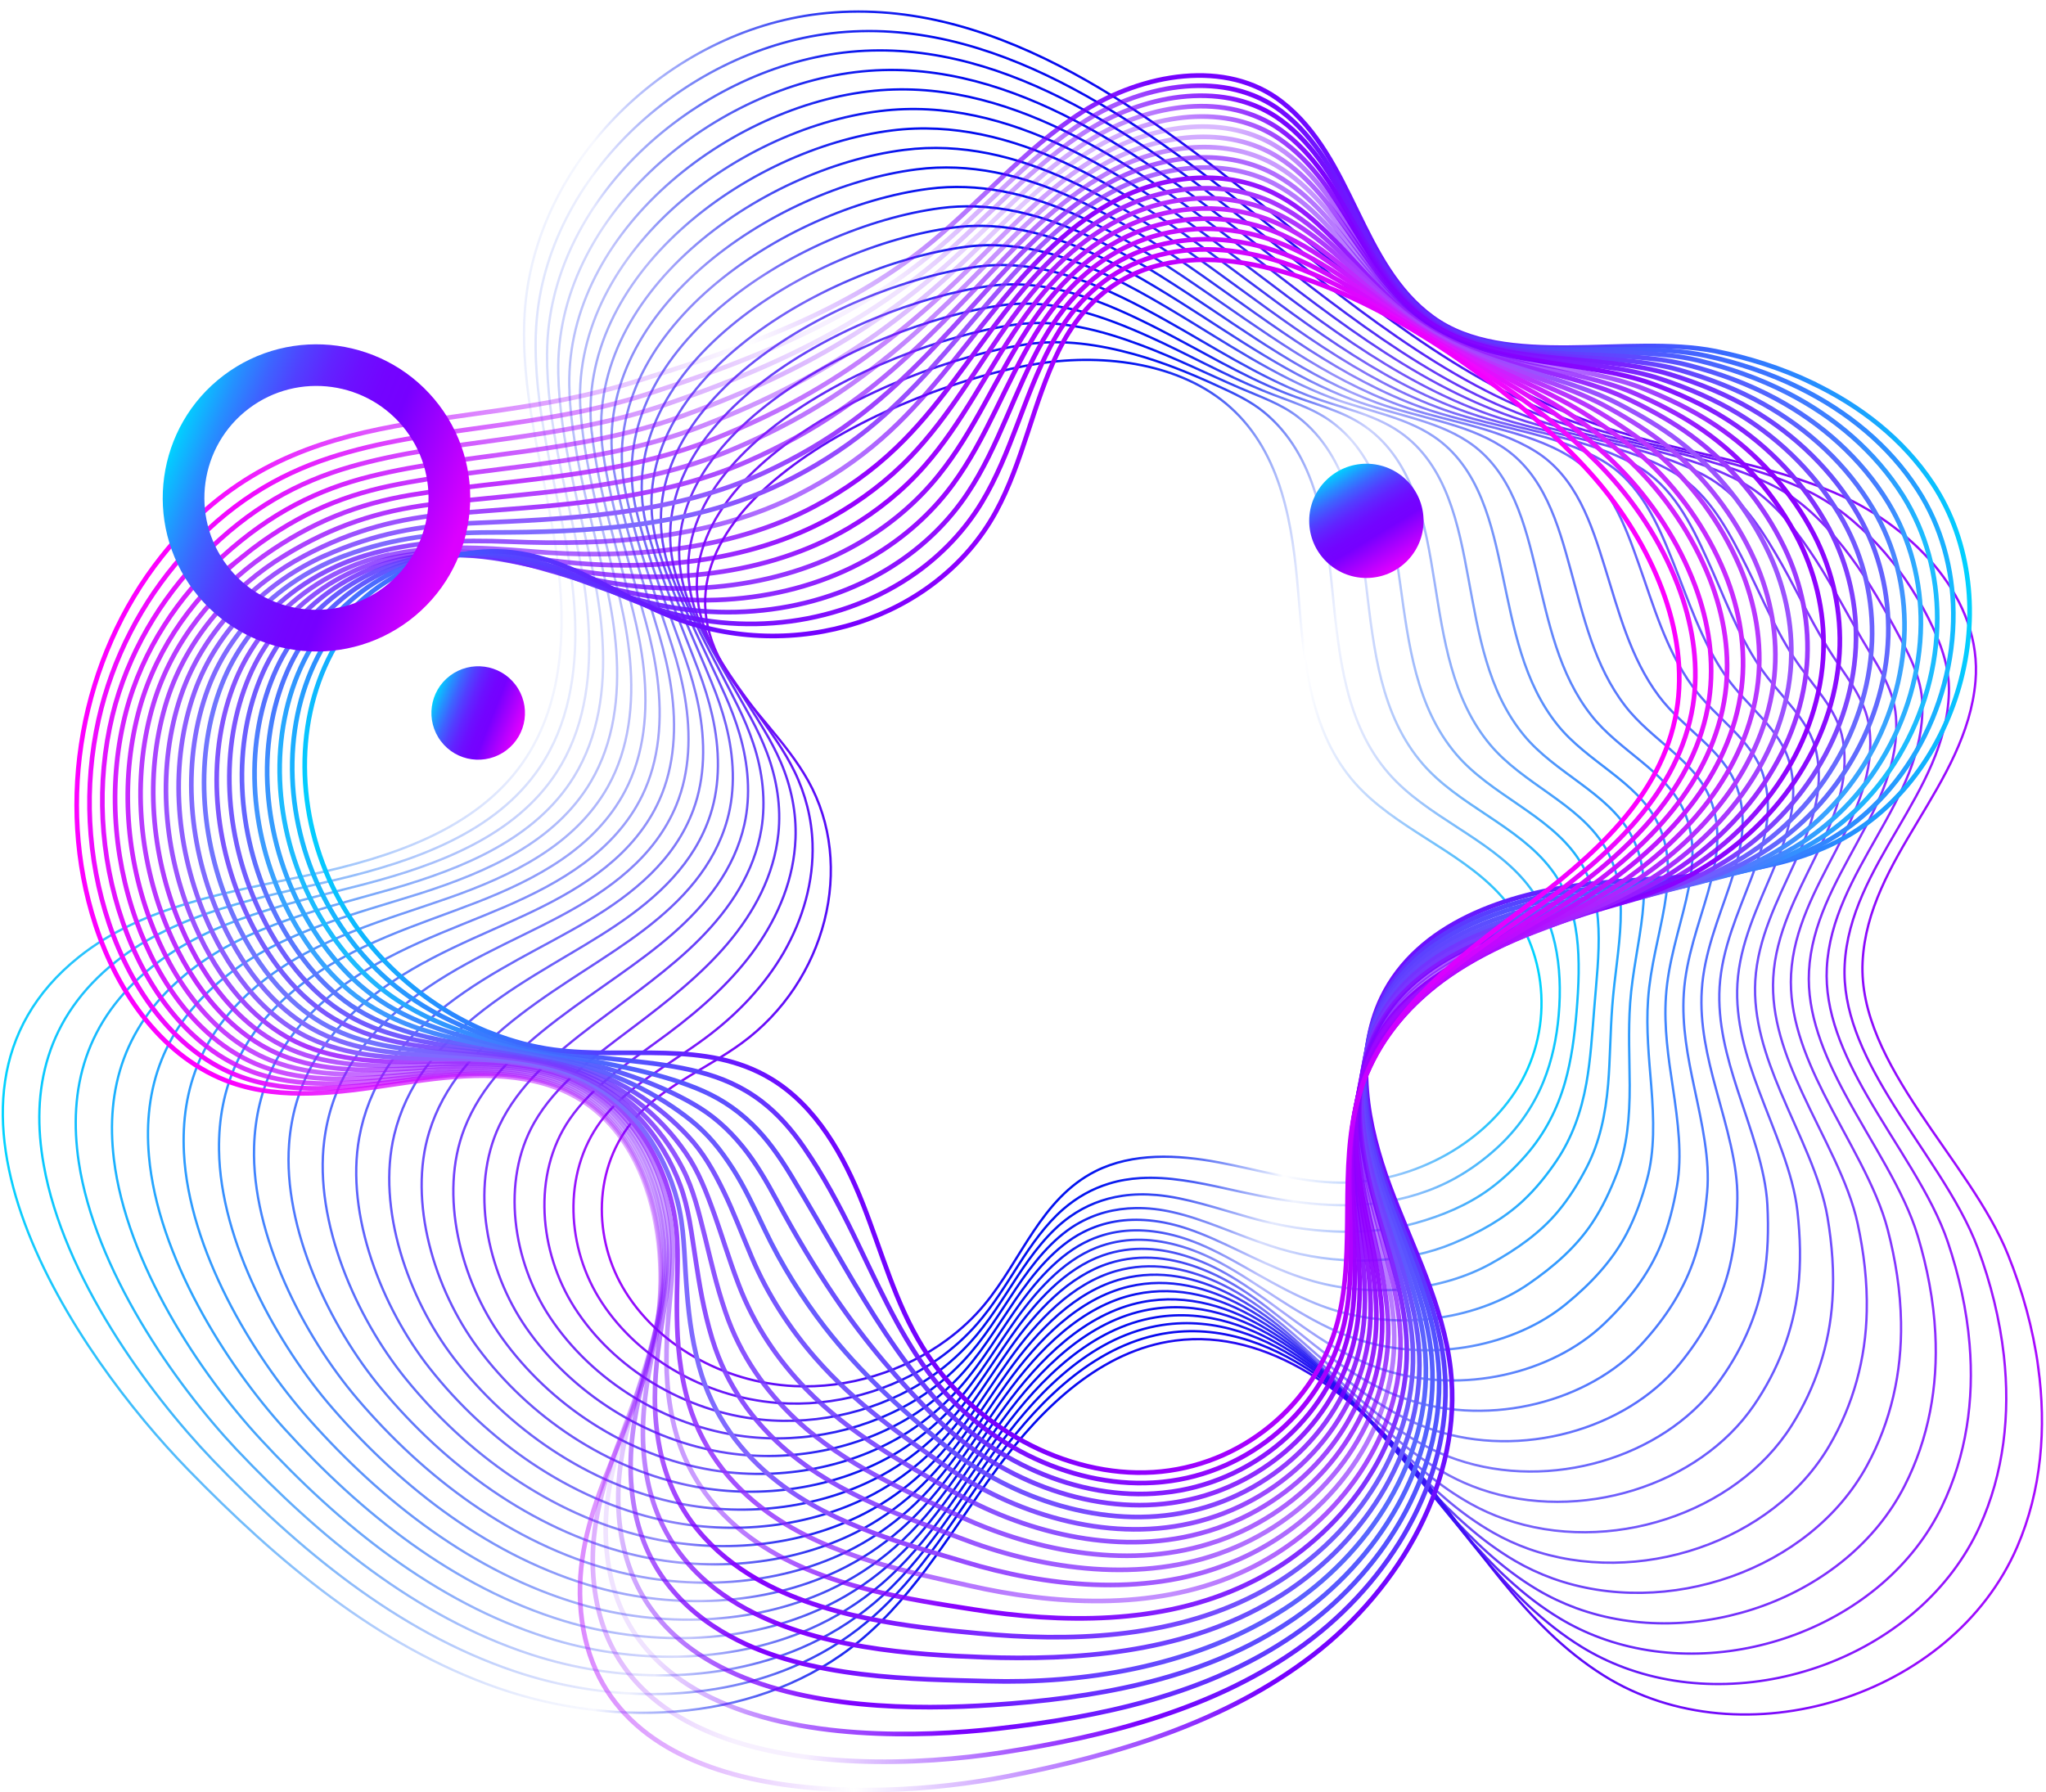 <svg width="880" height="771" viewBox="0 0 880 771" fill="none" xmlns="http://www.w3.org/2000/svg">
<g clip-path="url(#clip0_29_2)">
<g filter="url(#filter0_d_29_2)">
<path d="M876.645 583.936C874.38 567.473 869.851 551.202 863.708 535.871C847.35 495.074 798.95 454.084 801.118 409.773C803.31 365.198 845.759 333.836 849.662 289.14C852.722 254.12 823.692 223.6 791.65 209.111C759.584 194.621 723.688 191.179 690.37 179.867C635.056 161.093 589.619 121.837 544.159 85.204C490.82 42.217 424.906 -6.667 352.198 1.974C287.995 9.579 229.669 65.275 225.67 130.839C223.646 163.717 233.355 196.041 238.559 228.583C243.763 261.124 243.763 296.962 224.899 323.992C204.638 353.043 167.778 364.909 133.111 372.37C98.467 379.856 61.607 385.56 33.926 407.679C-42.66 468.887 32.89 578.906 80.953 628.247C119.162 667.479 162.286 704.04 213.986 722.092C265.71 740.144 327.649 736.678 369.857 701.802C394.527 681.415 410.379 652.629 429.435 626.923C448.492 601.218 473.74 576.86 505.468 572.696C545.725 567.425 582.512 596.091 608.314 627.405C634.116 658.718 655.437 695.351 689.888 716.845C749.611 754.128 839.664 726.063 867.586 661.462C878.09 637.153 880.258 610.292 876.621 583.912L876.645 583.936Z" stroke="url(#paint0_linear_29_2)" stroke-miterlimit="10"/>
<path d="M230.464 139.383C229.38 171.154 238.752 202.275 244.172 233.661C245.859 243.481 247.063 253.614 247.377 263.699C248.051 285.891 244.389 307.914 232.223 326.014C213.191 354.319 178.21 366.425 145.108 374.32C112.031 382.167 76.665 388.304 49.755 409.725C19.737 433.65 12.991 464.94 18.821 497.216C27.301 544.945 63.535 594.816 91.336 623.867C128.196 662.281 170.525 697.734 221.093 714.871C259.494 727.893 303.51 728.711 340.394 713.331C352.054 708.469 363.015 701.994 372.845 693.763C396.478 674.123 411.68 646.491 429.965 621.797C448.227 597.078 472.342 573.659 502.649 569.351C526.693 565.957 549.483 575.127 569.334 589.665C581.211 598.378 592.029 609.016 601.4 620.04C626.383 649.476 647.198 684.111 680.348 704.498C686.106 708.036 692.177 710.972 698.416 713.307C754.525 734.271 826.438 707.506 851.421 652.749C861.901 629.764 864.695 604.299 861.877 579.147C860.118 563.454 856.215 547.881 850.746 533.151C842.796 511.585 825.643 489.851 812.128 467.515C801.046 449.198 792.421 430.473 793.409 411.097C795.577 367.918 836.894 337.254 838.243 294.17C838.604 282.738 834.581 272.22 829.401 261.918C823.644 250.533 816.272 239.606 807.43 230.147C798.757 220.832 788.663 212.505 777.027 206.969C746.744 192.527 712.293 189.615 680.516 178.784C627.78 160.805 584.319 123.57 540.786 88.887C489.76 48.21 426.809 2.07 357.45 10.326C293.512 18.028 232.729 73.651 230.488 139.383H230.464Z" stroke="url(#paint1_linear_29_2)" stroke-miterlimit="10"/>
<path d="M235.283 147.903C235.09 178.543 244.172 208.485 249.786 238.716C251.544 248.175 252.845 257.947 253.255 267.695C254.194 289.116 250.918 310.417 239.523 328.059C221.695 355.642 188.641 367.966 157.082 376.269C125.57 384.501 91.674 391.024 65.582 411.771C36.48 434.901 29.204 464.747 33.878 495.892C40.816 541.984 74.737 590.772 101.696 619.486C137.23 657.058 178.74 691.428 228.151 707.651C265.686 719.974 308.52 720.287 344.32 705.027C355.643 700.189 366.244 693.787 375.808 685.748C398.333 666.806 412.981 640.378 430.471 616.67C447.962 592.962 470.921 570.434 499.831 566.005C522.741 562.491 544.52 570.867 563.576 584.369C574.996 592.457 585.427 602.397 594.486 612.699C618.65 640.258 638.934 672.871 670.807 692.15C676.348 695.496 682.155 698.288 688.153 700.502C741.974 720.431 810.441 695.423 835.256 644.012C845.711 622.326 849.156 598.281 847.133 574.333C845.904 559.386 842.555 544.535 837.809 530.407C830.847 509.708 815.26 488.695 802.877 467.058C792.71 449.319 784.76 431.171 785.724 412.397C787.868 370.613 827.763 340.527 826.824 299.153C826.559 287.263 820.753 276.841 814.898 266.058C808.321 254.047 801.238 241.941 792.782 231.35C784.471 220.905 774.834 211.012 762.451 204.827C733.903 190.554 700.946 188.05 670.735 177.677C620.577 160.492 579.067 125.279 537.51 92.545C488.748 54.155 428.737 10.735 362.702 18.629C299.028 26.428 235.716 81.906 235.307 147.855L235.283 147.903Z" stroke="url(#paint2_linear_29_2)" stroke-miterlimit="10"/>
<path d="M240.101 156.448C240.751 185.957 249.593 214.695 255.423 243.818C257.254 252.94 258.627 262.327 259.157 271.738C260.338 292.389 257.471 312.968 246.871 330.129C230.272 356.966 199.097 369.554 169.103 378.267C139.158 386.884 106.731 393.792 81.435 413.865C53.272 436.225 45.37 464.651 48.983 494.617C54.332 539.096 85.94 586.873 112.103 615.154C146.192 652.003 187.027 685.17 235.258 700.454C271.902 712.079 313.556 711.911 348.271 696.747C359.257 691.934 369.52 685.603 378.771 677.733C400.213 659.489 414.282 634.289 430.977 611.567C447.673 588.846 469.524 567.257 496.988 562.708C518.766 559.097 539.509 566.679 557.795 579.123C568.756 586.584 578.778 595.802 587.548 605.406C610.892 631.087 630.671 661.679 661.267 679.875C666.592 683.028 672.157 685.652 677.915 687.77C729.47 706.64 794.469 683.413 819.09 635.348C829.546 614.961 833.593 592.312 832.389 569.615C831.666 555.439 828.92 541.286 824.872 527.759C818.922 507.927 804.876 487.661 793.626 466.721C784.399 449.559 777.099 431.965 778.063 413.793C780.183 373.381 818.368 343.825 815.453 304.255C814.537 291.836 807.02 281.582 800.444 270.294C793.072 257.634 786.254 244.372 778.159 232.626C770.209 221.025 761.03 209.616 747.876 202.757C721.014 188.773 689.623 186.558 660.93 176.666C613.349 160.275 573.815 127.084 534.185 96.3C487.689 60.196 430.616 19.375 367.954 27.029C304.521 34.78 238.679 90.234 240.125 156.448H240.101Z" stroke="url(#paint3_linear_29_2)" stroke-miterlimit="10"/>
<path d="M244.919 164.992C246.365 193.346 255.013 220.929 261.036 248.897C262.939 257.658 264.385 266.684 265.059 275.733C266.505 295.59 264.024 315.471 254.194 332.151C238.824 358.242 209.553 371.07 181.101 380.217C152.721 389.194 121.788 396.535 97.287 415.911C70.039 437.477 61.559 464.482 64.065 493.293C67.799 536.159 97.142 582.853 122.486 610.773C155.203 646.828 195.267 678.84 242.365 693.233C278.117 704.16 318.591 703.511 352.222 688.443C362.871 683.678 372.796 677.396 381.758 669.694C402.14 652.172 415.607 628.151 431.507 606.441C447.408 584.706 468.126 564.055 494.169 559.362C514.791 555.655 534.522 562.418 552.037 573.803C562.516 580.615 572.153 589.135 580.633 598.041C603.159 621.821 622.408 650.414 651.727 667.503C656.834 670.488 662.159 672.943 667.651 674.941C716.942 692.776 778.496 671.306 802.925 626.61C813.356 607.524 818.03 586.295 817.645 564.801C817.428 551.371 815.284 537.94 811.935 525.015C807.02 506.025 794.493 486.505 784.35 466.287C776.039 449.728 769.414 432.687 770.353 415.117C772.449 376.101 808.635 346.978 804.033 309.261C802.443 296.312 793.192 286.228 785.94 274.434C777.749 261.124 771.22 246.682 763.511 233.805C755.947 221.049 747.201 208.1 733.301 200.614C708.077 186.991 678.276 184.994 651.125 175.583C606.122 159.986 568.539 128.817 530.884 99.982C486.677 66.189 432.519 28.064 373.23 35.357C310.062 43.131 241.594 98.442 244.967 164.944L244.919 164.992Z" stroke="url(#paint4_linear_29_2)" stroke-miterlimit="10"/>
<path d="M249.737 173.537C251.905 200.711 260.434 227.163 266.674 253.999C268.625 262.399 270.191 271.064 270.962 279.777C272.672 298.864 270.576 318.023 261.542 334.245C247.4 359.59 220.033 372.755 193.098 382.215C166.285 391.65 136.821 399.303 113.115 418.005C86.783 438.777 77.7 464.362 79.122 492.017C81.242 533.295 108.345 578.882 132.846 606.441C164.189 641.702 203.482 672.582 249.424 686.061C284.284 696.29 323.577 695.135 356.149 680.212C366.46 675.47 376.049 669.285 384.722 661.751C404.019 644.951 416.908 622.134 432.013 601.41C447.118 580.687 466.729 560.95 491.326 556.113C510.816 552.31 529.535 558.255 546.279 568.604C556.301 574.79 565.552 582.612 573.719 590.796C595.425 612.699 614.144 639.295 642.187 655.277C647.053 658.069 652.161 660.379 657.388 662.257C704.391 679.057 762.548 659.32 786.759 617.994C797.191 600.183 802.491 580.398 802.901 560.108C803.19 547.448 801.648 534.715 798.998 522.392C795.095 504.244 784.109 485.47 775.099 465.95C767.703 449.969 761.728 433.505 762.692 416.537C764.764 378.917 798.709 350.227 792.638 314.388C790.349 300.862 779.387 290.993 771.437 278.694C762.403 264.758 756.187 249.137 748.864 235.129C741.66 221.217 733.373 206.752 718.725 198.593C695.116 185.427 666.929 183.55 641.319 174.596C598.894 159.794 563.287 130.622 527.56 103.761C485.616 72.255 434.398 36.825 378.458 43.781C315.555 51.604 244.413 106.698 249.761 173.561L249.737 173.537Z" stroke="url(#paint5_linear_29_2)" stroke-miterlimit="10"/>
<path d="M254.556 182.057C257.423 208.076 265.879 233.372 272.311 259.054C274.335 267.117 275.973 275.421 276.865 283.748C278.816 302.065 277.13 320.502 268.866 336.243C255.953 360.841 230.489 374.248 205.096 384.14C179.872 393.96 151.878 401.999 128.943 420.027C103.527 440.004 93.866 464.193 94.203 490.669C94.709 530.335 119.548 574.838 143.229 602.036C173.223 636.479 211.745 666.252 256.507 678.816C290.5 688.347 328.613 686.71 360.076 671.884C370.05 667.166 379.301 661.053 387.661 653.688C405.898 637.634 418.185 615.972 432.495 596.259C446.83 576.523 465.284 557.701 488.46 552.743C506.817 548.819 524.5 553.994 540.473 563.285C550.037 568.845 558.879 575.945 566.757 583.431C587.644 603.456 605.857 628.03 632.623 642.929C637.272 645.528 642.115 647.695 647.102 649.428C691.84 665.193 746.599 647.213 770.57 609.257C781.002 592.745 786.904 574.357 788.133 555.318C788.952 543.404 787.989 531.37 786.037 519.696C783.146 502.415 773.702 484.363 765.8 465.565C759.32 450.161 754.02 434.275 754.959 417.885C757.031 381.661 788.494 353.38 781.195 319.419C778.159 305.29 765.559 295.663 756.91 282.858C747.057 268.272 741.131 251.496 734.168 236.333C727.326 221.29 719.496 205.308 704.078 196.45C682.034 183.79 655.51 181.985 631.442 173.513C591.595 159.505 557.963 132.355 524.163 107.444C484.509 78.224 436.229 45.514 383.638 52.109C320.976 59.98 247.112 114.809 254.508 182.057H254.556Z" stroke="url(#paint6_linear_29_2)" stroke-miterlimit="10"/>
<path d="M259.374 190.602C262.867 215.441 271.299 239.606 277.924 264.132C280.02 271.834 281.731 279.777 282.743 287.768C284.959 305.314 283.658 323.029 276.19 338.313C264.505 362.165 240.92 375.836 217.093 386.114C193.436 396.319 166.911 404.767 144.795 422.097C120.318 441.28 110.031 464.049 109.284 489.369C108.176 527.446 130.774 570.843 153.637 597.68C182.281 631.328 220.009 659.97 263.614 671.595C296.716 680.429 333.648 678.311 364.027 663.58C373.664 658.887 382.577 652.846 390.648 645.673C407.825 630.341 419.51 609.883 433.025 591.157C446.564 572.407 463.886 554.524 485.641 549.421C502.866 545.402 519.537 549.758 534.715 557.99C543.797 562.924 552.278 569.278 559.842 576.09C579.959 594.19 597.594 616.79 623.082 630.582C627.515 632.989 632.117 634.986 636.838 636.623C679.312 651.329 730.699 635.107 754.381 600.52C764.812 585.284 771.293 568.34 773.365 550.504C774.666 539.336 774.328 528.024 773.076 516.952C771.22 500.489 763.294 483.232 756.525 465.132C750.96 450.306 746.334 434.998 747.274 419.208C749.321 384.381 778.135 356.509 769.775 324.449C765.944 309.719 751.73 300.332 742.407 287.046C731.735 271.834 726.097 253.879 719.52 237.56C713.04 221.362 705.668 203.888 689.502 194.332C669.025 182.25 644.186 180.445 621.661 172.454C584.391 159.24 552.711 134.112 520.886 111.174C483.496 84.241 438.156 54.227 388.938 60.485C326.541 68.404 249.858 122.968 259.374 190.626V190.602Z" stroke="url(#paint7_linear_29_2)" stroke-miterlimit="10"/>
<path d="M264.192 199.146C268.264 222.782 276.72 245.84 283.562 269.235C285.73 276.576 287.513 284.158 288.645 291.787C291.127 308.564 290.211 325.556 283.514 340.359C273.034 363.465 251.376 377.401 229.091 388.087C206.999 398.678 181.968 407.511 160.623 424.167C137.062 442.555 126.173 463.928 124.342 488.07C121.595 524.558 141.977 566.847 163.996 593.323C191.268 626.153 228.248 653.688 270.697 664.399C302.907 672.534 338.659 669.934 367.978 655.301C377.278 650.631 385.854 644.686 393.636 637.658C409.753 623.072 420.835 603.769 433.555 586.054C446.299 568.315 462.513 551.347 482.822 546.1C498.915 541.984 514.551 545.522 528.957 552.719C537.582 557.027 545.677 562.683 552.928 568.773C572.225 584.995 589.354 605.598 613.542 618.283C617.758 620.497 622.119 622.35 626.6 623.867C666.808 637.538 714.847 623.024 738.239 591.855C748.719 577.895 755.754 562.394 758.645 545.787C760.452 535.389 760.717 524.751 760.163 514.305C759.319 498.684 752.935 482.173 747.298 464.771C742.672 450.546 738.697 435.768 739.613 420.604C741.636 387.149 767.655 359.734 758.404 329.528C753.706 314.196 737.95 305.074 727.952 291.258C716.461 275.397 711.112 256.262 704.921 238.836C698.826 221.482 691.888 202.54 674.951 192.262C655.991 180.782 632.864 178.952 611.88 171.419C577.188 158.999 547.483 135.893 517.586 114.905C482.461 90.258 440.084 62.988 394.19 68.861C332.058 76.828 252.436 131.103 264.192 199.17V199.146Z" stroke="url(#paint8_linear_29_2)" stroke-miterlimit="10"/>
<path d="M269.01 207.691C273.636 230.171 282.14 252.074 289.199 274.313C291.44 281.318 293.319 288.514 294.547 295.807C297.27 311.789 296.764 328.083 290.861 342.429C281.61 364.813 261.855 378.989 241.088 390.061C220.563 401.036 197.001 410.279 176.475 426.237C153.829 443.831 142.314 463.808 139.447 486.77C135.062 521.67 153.227 562.828 174.403 588.967C200.326 620.978 236.511 647.406 277.804 657.202C309.123 664.639 343.694 661.534 371.929 647.021C380.891 642.4 389.13 636.527 396.599 629.643C411.656 615.779 422.136 597.655 434.061 580.952C446.01 564.2 461.091 548.17 480.003 542.778C494.964 538.542 509.563 541.31 523.199 547.424C531.366 551.106 539.051 556.04 546.014 561.432C564.492 575.753 581.091 594.358 604.026 605.959C608.001 607.981 612.145 609.69 616.361 611.086C654.281 623.722 699.043 610.941 722.098 583.142C732.602 570.458 740.215 556.377 743.925 540.997C746.238 531.346 747.129 521.405 747.25 511.585C747.442 496.783 742.576 481.041 738.047 464.362C734.337 450.715 731.012 436.514 731.951 421.928C733.951 389.868 757.007 362.911 747.033 334.558C741.444 318.624 724.17 309.743 713.473 295.422C701.138 278.935 696.103 258.621 690.273 240.039C684.54 221.53 678.059 201.12 660.376 190.144C642.934 179.313 621.516 177.412 602.075 170.36C569.961 158.734 542.231 137.65 514.285 118.612C481.449 96.251 442.011 71.701 399.466 77.213C337.575 85.252 254.965 139.239 269.035 207.715L269.01 207.691Z" stroke="url(#paint9_linear_29_2)" stroke-miterlimit="10"/>
<path d="M273.829 216.211C278.936 237.512 287.561 258.259 294.813 279.368C297.101 286.011 299.077 292.847 300.45 299.778C303.437 314.99 303.317 330.563 298.185 344.426C290.163 366.064 272.311 380.481 253.086 391.986C234.126 403.323 212.058 412.975 192.304 428.234C170.573 445.058 158.455 463.592 154.504 485.398C148.481 518.709 164.43 558.76 184.763 584.538C209.336 615.707 244.726 641.028 284.863 649.933C315.314 656.672 348.705 653.086 375.832 638.669C384.457 634.072 392.383 628.271 399.538 621.58C413.535 608.462 423.389 591.518 434.543 575.801C445.721 560.036 459.67 544.92 477.136 539.409C490.941 535.076 504.553 537.026 517.393 542.104C525.078 545.161 532.402 549.373 539.051 554.067C556.735 566.51 572.779 583.094 594.438 593.588C598.196 595.417 602.075 596.957 606.05 598.257C641.705 609.858 683.215 598.835 705.885 574.405C716.461 562.996 724.628 550.36 729.133 536.183C731.976 527.302 733.445 518.035 734.264 508.841C735.493 494.881 732.144 479.886 728.747 463.928C725.953 450.859 723.303 437.236 724.218 423.252C726.194 392.588 746.166 366.16 735.565 339.564C728.988 323.077 710.269 314.412 698.922 299.562C685.744 282.449 681.022 260.955 675.578 241.219C670.205 221.578 664.158 199.7 645.728 187.978C629.78 177.821 610.097 175.823 592.197 169.253C562.637 158.422 536.883 139.359 510.889 122.27C480.317 102.197 443.818 80.39 404.645 85.517C343.019 93.604 257.254 147.302 273.781 216.187L273.829 216.211Z" stroke="url(#paint10_linear_29_2)" stroke-miterlimit="10"/>
<path d="M278.647 224.756C284.212 244.901 292.981 264.493 300.45 284.471C302.811 290.753 304.858 297.227 306.352 303.822C309.604 318.263 309.869 333.114 305.533 346.496C298.739 367.388 282.767 382.046 265.108 393.96C247.738 405.682 227.115 415.718 208.155 430.304C187.365 446.334 174.596 463.471 169.585 484.098C161.9 515.821 175.656 554.741 195.146 580.181C218.394 610.532 252.99 634.746 291.945 642.713C321.506 648.754 353.716 644.686 379.783 630.365C388.07 625.792 395.659 620.088 402.501 613.541C415.438 601.17 424.689 585.38 435.049 570.674C445.432 555.896 458.249 541.719 474.294 536.063C486.966 531.634 499.541 532.766 511.611 536.809C518.839 539.216 525.753 542.73 532.113 546.726C548.977 557.268 564.516 571.854 584.873 581.265C588.415 582.901 592.052 584.297 595.763 585.477C629.153 596.019 667.483 586.776 689.695 565.692C700.367 555.559 709.04 544.343 714.365 531.418C717.713 523.283 719.809 514.714 721.303 506.145C723.592 493.004 721.737 478.803 719.472 463.519C717.593 451.028 715.617 437.982 716.533 424.6C718.484 395.332 735.3 369.458 724.17 344.619C716.533 327.602 696.489 319.106 684.443 303.75C670.446 286.011 666.013 263.338 660.954 242.47C655.943 221.675 650.306 198.376 631.177 185.884C616.698 176.425 598.798 174.307 582.44 168.218C555.458 158.181 531.679 141.14 507.636 126.001C479.353 108.238 445.793 89.127 409.945 93.893C348.584 102.052 259.518 155.485 278.647 224.756Z" stroke="url(#paint11_linear_29_2)" stroke-miterlimit="10"/>
<path d="M283.465 233.3C289.44 252.29 298.402 270.727 306.063 289.549C308.496 295.47 310.64 301.584 312.23 307.817C315.724 321.489 316.398 335.617 312.833 348.542C307.268 368.688 293.198 383.61 277.081 395.934C261.277 408.016 242.148 418.486 223.983 432.374C204.108 447.61 190.689 463.351 184.666 482.799C175.295 512.933 186.907 550.745 205.529 575.849C227.429 605.358 261.229 628.488 299.052 635.54C327.721 640.883 358.751 636.31 383.734 622.11C391.684 617.56 398.935 611.952 405.488 605.55C417.39 593.949 426.014 579.315 435.579 565.596C445.167 551.828 456.875 538.566 471.475 532.766C483.015 528.217 494.578 528.554 505.853 531.538C512.623 533.319 519.152 536.111 525.223 539.409C541.244 548.073 556.277 560.662 575.381 568.941C578.706 570.385 582.103 571.637 585.548 572.696C616.65 582.203 651.871 574.766 673.554 556.979C684.347 548.146 693.501 538.35 699.645 526.628C703.499 519.239 706.246 511.368 708.39 503.426C711.739 491.102 711.377 477.672 710.221 463.11C709.257 451.22 707.956 438.704 708.848 425.924C710.799 398.052 724.338 372.779 712.775 349.625C704.029 332.127 682.684 323.775 669.964 307.914C655.124 289.525 651.004 265.673 646.33 243.674C641.705 221.723 636.453 197.052 616.602 183.742C603.568 175.005 587.451 172.743 572.635 167.11C548.23 157.868 526.403 142.849 504.311 129.659C478.293 114.183 447.697 97.84 415.197 102.197C354.101 110.428 261.59 163.645 283.489 233.228L283.465 233.3Z" stroke="url(#paint12_linear_29_2)" stroke-miterlimit="10"/>
<path d="M288.284 241.844C294.62 259.704 303.823 276.961 311.701 294.652C314.206 300.236 316.423 305.988 318.133 311.861C321.891 324.762 322.951 338.168 320.181 350.612C315.844 370.011 303.678 385.175 289.079 397.931C274.841 410.399 257.182 421.254 239.812 434.468C220.852 448.909 206.807 463.254 199.724 481.523C188.666 510.044 198.134 546.75 215.889 571.517C236.463 600.207 269.444 622.23 306.111 628.367C333.889 633.013 363.762 627.958 387.637 613.854C395.25 609.329 402.188 603.817 408.428 597.583C419.293 586.728 427.291 573.249 436.061 560.541C444.878 547.76 455.43 535.437 468.608 529.516C479.016 524.871 489.544 524.414 500.047 526.339C506.335 527.494 512.479 529.588 518.261 532.164C533.462 538.951 547.989 549.518 565.793 556.714C568.877 557.966 572.057 559.073 575.261 560.012C604.098 568.484 636.26 562.9 657.365 548.386C668.302 540.853 677.939 532.453 684.877 521.983C689.262 515.364 692.61 508.167 695.429 500.85C699.862 489.345 700.97 476.685 700.946 462.845C700.898 451.533 700.271 439.595 701.139 427.416C703.066 400.916 713.329 376.366 701.331 354.824C691.358 336.893 668.832 328.613 655.413 312.246C639.754 293.232 635.923 268.2 631.611 245.07C627.347 221.963 622.456 195.945 601.954 181.792C590.366 173.802 576.032 171.371 562.757 166.22C540.931 157.772 521.079 144.774 500.939 133.534C477.209 120.344 449.528 106.745 420.401 110.717C359.546 119.021 263.445 172.093 288.26 241.941L288.284 241.844Z" stroke="url(#paint13_linear_29_2)" stroke-miterlimit="10"/>
<path d="M293.078 250.365C299.751 267.117 309.219 283.171 317.314 299.706C319.891 304.929 322.18 310.321 324.011 315.832C328.034 327.939 329.48 340.647 327.48 352.634C324.348 371.287 314.085 386.691 301.052 399.857C288.38 412.686 272.215 423.95 255.64 436.49C237.619 450.137 222.875 463.062 214.781 480.175C202.036 507.108 209.36 542.658 226.272 567.112C245.545 594.96 277.707 615.9 313.194 621.099C340.08 625.046 368.773 619.51 391.588 605.502C398.863 601.025 405.464 595.586 411.391 589.496C421.22 579.411 428.592 567.088 436.566 555.366C444.589 543.573 454.008 532.164 465.765 526.123C475.04 521.381 484.532 520.105 494.265 520.996C500.095 521.526 505.829 522.897 511.322 524.775C525.705 529.685 539.702 538.229 556.228 544.343C559.095 545.402 562.01 546.341 564.974 547.183C591.546 554.596 620.721 550.962 641.175 539.625C652.281 533.464 662.375 526.411 670.109 517.145C674.999 511.272 679.022 504.774 682.468 498.106C687.984 487.42 690.562 475.53 691.67 462.388C692.562 451.653 692.562 440.293 693.453 428.716C695.356 403.612 702.295 379.808 689.936 359.806C678.661 341.538 655.051 333.234 640.934 316.362C624.455 296.698 620.914 270.511 616.987 246.225C613.084 221.988 608.531 194.669 587.379 179.626C577.236 172.406 564.685 169.806 552.952 165.113C533.703 157.459 515.827 146.483 497.614 137.193C476.149 126.29 451.431 115.459 425.653 119.021C365.063 127.421 265.156 180.445 293.078 250.437V250.365Z" stroke="url(#paint14_linear_29_2)" stroke-miterlimit="10"/>
<path d="M297.896 258.909C304.883 274.578 314.64 289.405 322.927 304.785C325.553 309.647 327.962 314.677 329.89 319.852C334.154 331.188 336.009 343.175 334.78 354.68C332.877 372.587 324.493 388.232 313.026 401.831C301.895 415.021 287.224 426.718 271.444 438.56C254.339 451.413 238.945 462.918 229.814 478.875C215.335 504.196 220.563 538.639 236.608 562.756C254.556 589.737 285.899 609.618 320.229 613.902C346.248 617.151 373.736 611.11 395.467 597.222C402.405 592.77 408.693 587.426 414.306 581.505C423.099 572.191 429.845 560.999 437.024 550.264C444.252 539.481 452.563 528.987 462.874 522.801C471.017 517.963 479.498 515.869 488.435 515.701C493.808 515.605 499.156 516.254 504.336 517.434C517.899 520.467 531.366 527.013 546.616 531.996C549.266 532.862 551.94 533.656 554.639 534.354C578.923 540.733 605.183 539.168 624.937 530.888C636.26 526.147 646.74 520.394 655.293 512.331C660.713 507.229 665.363 501.428 669.458 495.363C676.084 485.543 680.107 474.399 682.323 461.955C684.13 451.798 684.805 441.015 685.672 430.016C687.551 406.308 691.141 383.322 678.445 364.813C665.773 346.328 641.151 337.88 626.359 320.502C609.061 300.212 605.809 272.845 602.267 247.405C598.726 222.012 594.414 193.49 572.731 177.46C563.986 171.01 553.29 168.218 543.099 163.982C526.428 157.122 510.503 148.168 494.241 140.827C475.065 132.211 453.286 124.148 430.833 127.325C370.508 135.845 266.602 188.893 297.824 258.909H297.896Z" stroke="url(#paint15_linear_29_2)" stroke-miterlimit="10"/>
<path d="M302.714 267.454C309.99 282.064 320.084 295.615 328.564 309.887C331.263 314.412 333.744 319.058 335.816 323.872C340.345 334.438 342.586 345.702 342.152 356.726C341.477 373.911 334.973 389.748 325.071 403.78C315.507 417.331 302.305 429.438 287.32 440.606C271.131 452.664 255.062 462.749 244.943 477.552C228.754 501.235 231.886 534.595 247.039 558.375C263.686 584.514 294.186 603.312 327.384 606.681C352.511 609.233 378.819 602.71 399.466 588.919C406.067 584.49 412.041 579.267 417.317 573.466C425.099 564.946 431.194 554.861 437.578 545.137C444.011 535.341 451.19 525.786 460.104 519.456C467.09 514.497 474.559 511.633 482.75 510.406C487.64 509.684 492.603 509.636 497.494 510.069C510.214 511.224 523.199 515.749 537.172 519.648C539.581 520.322 542.039 520.972 544.472 521.55C566.491 526.893 589.788 527.495 608.844 522.151C620.384 518.926 631.273 514.377 640.621 507.542C646.547 503.185 651.872 498.106 656.593 492.643C664.351 483.689 669.796 473.267 673.144 461.546C675.867 451.99 677.216 441.761 678.083 431.363C679.938 409.051 680.179 386.98 667.121 369.843C652.932 351.214 627.419 342.573 611.952 324.666C593.811 303.726 590.872 275.18 587.692 248.632C584.536 222.084 580.368 192.479 558.228 175.342C550.904 169.662 542.015 166.677 533.366 162.923C519.272 156.833 505.323 149.925 491.013 144.558C474.101 138.228 455.285 132.933 436.181 135.701C376.145 144.39 267.975 197.606 302.738 267.478L302.714 267.454Z" stroke="url(#paint16_linear_29_2)" stroke-miterlimit="10"/>
<path d="M307.533 275.998C315.074 289.597 325.505 301.848 334.202 314.966C336.973 319.13 339.526 323.414 341.719 327.891C346.489 337.687 349.115 348.229 349.476 358.795C350.03 375.234 345.381 391.312 337.069 405.778C329.023 419.666 317.362 432.206 303.172 442.7C287.898 453.988 271.155 462.605 260.025 476.276C242.101 498.299 243.161 530.575 257.423 554.043C272.793 579.339 302.45 597.03 334.467 599.509C358.703 601.362 383.855 594.358 403.417 580.663C409.705 576.258 415.342 571.156 420.305 565.475C427.075 557.725 432.519 548.796 438.133 540.058C443.794 531.249 449.841 522.633 457.309 516.158C463.164 511.104 469.596 507.421 477.016 505.159C481.449 503.787 486.002 503.065 490.604 502.776C502.505 502.078 514.96 504.557 527.656 507.373C529.849 507.854 532.041 508.336 534.233 508.817C553.988 513.125 574.249 516.062 592.703 513.51C604.412 511.898 615.759 508.456 625.901 502.824C632.358 499.238 638.308 494.881 643.681 489.995C652.546 481.932 659.437 472.208 663.893 461.185C667.531 452.207 669.555 442.531 670.398 432.759C672.229 411.843 669.145 390.783 655.726 374.946C639.947 356.34 613.615 347.314 597.473 328.926C578.513 307.36 575.863 277.635 573.069 249.932C570.274 222.228 566.106 191.709 543.653 173.296C537.702 168.41 530.668 165.209 523.561 161.936C512.045 156.64 500.072 151.754 487.689 148.337C473.065 144.317 457.189 141.766 441.433 144.125C381.662 153.006 269.011 206.583 307.557 276.07L307.533 275.998Z" stroke="url(#paint17_linear_29_2)" stroke-miterlimit="10"/>
<path d="M407.344 572.311C413.294 567.93 418.667 562.948 423.268 557.412C439.434 537.965 447.721 511.633 471.21 499.815C487.183 491.8 506.48 492.715 523.946 495.988C541.413 499.238 558.542 504.605 576.514 504.75C608.411 504.99 640.356 486.987 654.618 460.752C668.88 434.492 664.664 401.446 644.331 379.952C626.889 361.515 599.834 351.96 582.97 333.066C563.191 310.85 560.83 279.97 558.421 251.111C556.012 222.252 551.507 191.155 529.078 171.13C508.383 152.669 476.101 147.88 446.685 152.404C387.203 161.575 269.806 215.682 312.375 284.543C322.662 301.199 338.105 314.87 347.621 331.911C368.003 368.375 355.379 418.174 319.001 444.746C304.666 455.24 287.224 462.388 275.082 474.952C255.399 495.29 254.435 526.508 267.782 549.662C281.876 574.092 310.665 590.724 341.526 592.264C364.871 593.444 388.842 585.934 407.32 572.335L407.344 572.311Z" stroke="url(#paint18_linear_29_2)" stroke-miterlimit="10"/>
</g>
<path d="M779.099 164.535C766.041 158.349 752.02 153.897 737.926 151.081C700.416 143.571 647.535 159.288 616.289 136.615C584.849 113.822 582.199 68.019 551.483 43.95C527.415 25.08 491.375 31.651 465.573 48.09C439.771 64.529 420.184 88.983 396.093 107.829C359.835 136.206 314.808 151.273 271.347 164.728C196.857 187.762 124.703 169.854 69.534 239.414C34.794 283.219 23.736 344.691 41.057 397.835C50.646 427.272 70.329 455.48 99.576 465.71C121.619 473.412 145.807 469.994 168.911 466.528C192.014 463.038 216.226 459.692 238.246 467.515C281.659 482.943 289.898 540.564 280.888 579.267C271.709 618.692 245.811 651.161 249.882 693.522C258.049 778.317 374.122 775.693 432.929 764.213C479.69 755.09 526.813 741.13 564.564 712.103C602.316 683.076 629.25 636.407 623.926 589.111C620.818 561.48 607.351 536.256 597.69 510.189C588.029 484.098 582.272 454.181 594.341 429.101C609.639 397.33 648.017 384.212 683.118 380.337C718.22 376.462 755.031 378.388 787.073 363.561C842.628 337.856 865.009 259.03 831.232 208.004C818.512 188.797 799.986 174.452 779.05 164.559L779.099 164.535Z" stroke="url(#paint19_linear_29_2)" stroke-width="2" stroke-miterlimit="10"/>
<path d="M78.303 239.365C61.053 258.909 48.333 283.219 42.431 309.454C35.998 338.289 37.42 369.049 46.912 397.258C56.5 425.755 75.532 453.073 103.791 463.279C125.112 470.981 148.505 468.092 170.886 465.084C176.09 464.386 181.366 463.688 186.642 463.11C204.108 461.257 221.791 460.824 238.246 466.576C280.406 481.306 289.416 535.558 282.044 572.263C277.924 592.529 269.131 610.941 262.699 630.124C257.254 646.299 253.447 663.003 255.519 681.704C258.94 712.994 277.226 732.273 301.63 743.585C340.899 761.806 395.996 759.326 430.929 753.911C476.173 746.883 522.862 735.137 560.541 707.699C561.938 706.688 563.336 705.629 564.685 704.57C600.34 676.866 625.684 632.916 621.227 587.908C618.577 560.998 605.809 536.328 596.678 510.839C587.547 485.35 582.127 456.202 593.715 431.724C595.257 428.475 597.015 425.442 599.015 422.578C616.072 397.956 648.788 386.884 679.119 382.912C712.992 378.508 748.671 379.639 779.749 365.005C817.548 347.05 840.507 305.025 840.146 263.555C839.953 244.949 835.063 226.537 824.848 210.699C812.489 191.516 794.421 176.907 773.871 166.798C761.271 160.588 747.683 156.087 733.999 153.078C697.669 145.16 646.596 159.095 615.855 136.952C585.042 114.761 581.356 70.955 551.218 47.921C527.439 29.821 492.362 35.983 467.114 51.796C441.867 67.609 422.617 91.317 399.345 110.187C376.723 128.648 351.066 142.103 324.156 153.078C309.195 159.192 293.825 164.511 278.527 169.493C231.211 184.873 184.112 183.092 141.976 196.884C119.138 204.369 98.13 216.813 78.254 239.341L78.303 239.365Z" stroke="url(#paint20_linear_29_2)" stroke-width="2" stroke-miterlimit="10"/>
<path d="M87.072 239.317C69.076 257.61 54.814 281.318 48.357 307.769C41.323 336.748 42.864 368.11 52.814 396.704C62.379 424.263 80.76 450.715 108.056 460.896C128.63 468.574 151.228 466.239 172.91 463.688C177.945 463.086 183.053 462.509 188.184 462.027C205.12 460.487 222.297 460.222 238.318 465.686C279.25 479.718 289.103 530.624 283.297 565.307C280.093 584.466 272.359 601.964 266.843 620.353C262.169 635.853 258.965 651.931 261.253 669.934C264.963 700.021 282.55 718.891 305.798 730.275C343.236 748.664 395.418 747.412 429.002 743.634C472.752 738.699 518.983 729.168 556.566 703.294C557.963 702.331 559.361 701.344 560.734 700.334C596.51 674.122 622.384 631.184 618.626 586.704C616.409 560.517 604.339 536.4 595.763 511.489C587.186 486.577 582.079 458.248 593.161 434.348C594.631 431.195 596.317 428.21 598.22 425.394C614.554 401.205 645.921 389.965 675.192 385.488C707.836 380.53 742.407 381.011 772.522 366.449C809.888 348.398 833.208 307.216 833.232 265.986C833.232 247.525 828.486 229.232 818.56 213.371C806.563 194.236 788.952 179.338 768.812 169.012C756.67 162.778 743.516 158.229 730.241 155.004C695.092 146.652 645.825 158.831 615.59 137.217C585.428 115.627 580.73 73.747 551.121 51.82C527.656 34.443 493.543 40.267 468.825 55.431C444.131 70.618 425.147 93.532 402.742 112.498C380.771 131.103 356.414 145.328 330.372 156.929C315.893 163.404 300.884 169.012 285.851 174.187C239.547 190 192.641 188.724 150.722 200.807C128.004 207.378 107.405 218.594 87.12 239.197L87.072 239.317Z" stroke="url(#paint21_linear_29_2)" stroke-width="2" stroke-miterlimit="10"/>
<path d="M95.817 239.293C77.002 256.334 61.27 279.44 54.235 306.109C46.598 335.232 48.261 367.196 58.644 396.175C68.184 422.795 85.94 448.38 112.248 458.537C132.099 466.215 153.878 464.41 174.861 462.316C179.752 461.835 184.666 461.329 189.629 460.944C206.06 459.717 222.707 459.62 238.27 464.819C277.948 478.129 288.645 525.69 284.405 558.399C282.068 576.451 275.419 593.034 270.866 610.629C266.963 625.455 264.409 640.908 266.866 658.237C270.938 687.096 287.754 705.581 309.845 717.038C345.453 735.571 394.72 735.571 426.978 733.428C469.283 730.588 514.984 723.271 552.519 698.986C553.916 698.095 555.313 697.157 556.686 696.218C592.583 671.499 618.963 629.571 615.903 585.645C614.12 560.18 602.773 536.617 594.727 512.307C586.704 487.998 581.91 460.463 592.51 437.14C593.908 434.059 595.546 431.147 597.353 428.379C612.988 404.647 642.982 393.214 671.169 388.232C702.608 382.72 736.023 382.479 765.174 368.062C802.058 349.842 825.763 309.551 826.173 268.585C826.342 250.293 821.764 232.097 812.128 216.235C800.492 197.125 783.339 181.985 763.584 171.395C751.899 165.137 739.179 160.492 726.29 157.122C692.345 148.241 644.837 158.759 615.132 137.674C585.596 116.662 579.91 76.756 550.832 55.912C527.656 39.305 494.506 44.72 470.343 59.282C446.179 73.844 427.532 96.011 405.946 115.025C384.625 133.799 361.57 148.794 336.418 160.997C322.421 167.833 307.774 173.778 293.006 179.121C247.738 195.488 201.024 194.597 159.298 204.947C136.7 210.579 116.464 220.592 95.817 239.293Z" stroke="url(#paint22_linear_29_2)" stroke-width="2" stroke-miterlimit="10"/>
<path d="M104.563 239.245C84.88 255.034 67.727 277.563 60.114 304.424C51.875 333.692 53.633 366.281 64.475 395.621C73.966 421.303 91.12 446.021 116.416 456.154C135.52 463.808 156.528 462.557 176.765 460.944C181.487 460.559 186.257 460.174 191.051 459.885C206.951 458.946 223.093 459.043 238.222 463.977C276.672 476.589 288.163 520.779 285.538 551.491C284.092 568.436 278.551 584.105 274.889 600.905C271.805 615.057 269.83 629.884 272.456 646.54C276.841 674.171 292.91 692.271 313.893 703.8C347.669 722.477 394.069 722.357 424.931 723.199C465.79 724.33 510.937 717.254 548.423 694.653C549.821 693.811 551.218 692.945 552.591 692.054C588.584 668.827 615.518 627.91 613.157 584.514C611.808 559.771 601.159 536.761 593.667 513.029C586.175 489.297 581.718 462.581 591.812 439.86C593.161 436.851 594.703 434.011 596.437 431.315C611.35 408.017 640.019 396.391 667.122 390.928C697.332 384.862 729.615 383.899 757.826 369.627C794.228 351.214 818.344 311.861 819.139 271.137C819.476 253.013 815.067 234.913 805.696 219.027C794.421 199.941 777.725 184.561 758.356 173.73C747.153 167.472 734.843 162.73 722.363 159.168C689.623 149.829 643.898 158.614 614.699 138.059C585.789 117.649 579.092 79.716 550.567 59.956C527.68 44.094 495.494 49.125 471.885 63.061C448.275 76.997 429.917 98.418 409.199 117.456C388.552 136.423 366.774 152.14 342.514 164.969C328.998 172.165 314.736 178.399 300.185 183.935C255.905 200.759 209.409 200.326 167.875 208.991C145.398 213.708 125.45 222.493 104.514 239.269L104.563 239.245Z" stroke="url(#paint23_linear_29_2)" stroke-width="2" stroke-miterlimit="10"/>
<path d="M113.332 239.197C92.71 253.735 74.207 275.661 66.016 302.715C57.175 332.127 59.054 365.318 70.353 395.043C79.772 419.81 96.323 443.639 120.656 453.747C139.037 461.401 159.226 460.679 178.764 459.524C183.318 459.259 187.919 458.97 192.545 458.778C207.939 458.152 223.55 458.393 238.246 463.062C275.443 474.976 287.754 515.797 286.718 544.511C286.14 560.349 281.707 575.103 278.961 591.109C276.648 604.587 275.275 618.788 278.117 634.746C282.815 661.149 298.161 678.888 317.989 690.465C349.934 709.287 393.467 711.839 422.931 712.898C462.393 714.318 506.986 711.261 544.376 690.225C545.773 689.43 547.17 688.636 548.544 687.794C584.657 666.06 612.097 626.177 610.459 583.286C609.543 559.29 599.618 536.809 592.679 513.679C585.741 490.549 581.597 464.627 591.21 442.483C592.486 439.547 593.956 436.779 595.594 434.131C609.808 411.29 637.104 399.472 663.123 393.479C692.129 386.86 723.255 385.175 750.526 371.047C786.447 352.465 810.948 314.003 812.152 273.543C812.658 255.564 808.418 237.584 799.335 221.699C788.398 202.66 772.184 187.016 753.224 175.944C742.48 169.662 730.603 164.848 718.533 161.117C686.973 151.321 643.054 158.374 614.361 138.348C586.078 118.539 578.345 82.556 550.399 63.879C527.801 48.764 496.578 53.409 473.499 66.743C450.443 80.053 432.399 100.728 412.499 119.815C392.528 138.998 372.026 155.437 348.657 168.892C335.624 176.449 321.723 182.996 307.437 188.7C264.168 206.006 217.865 206.03 176.548 212.962C154.191 216.741 134.46 224.274 113.332 239.173V239.197Z" stroke="url(#paint24_linear_29_2)" stroke-width="2" stroke-miterlimit="10"/>
<path d="M122.077 239.149C100.467 252.435 80.688 273.784 71.895 301.03C62.451 330.587 64.402 364.38 76.183 394.49C85.506 418.342 101.503 441.28 124.848 451.365C142.483 458.995 161.876 458.826 180.716 458.128C185.1 457.96 189.533 457.767 194.014 457.671C208.879 457.334 223.984 457.767 238.246 462.172C274.19 473.388 287.32 510.815 287.874 537.555C288.188 552.262 284.839 566.125 283.008 581.337C281.466 594.142 280.719 607.716 283.755 623C288.742 648.2 303.413 665.482 322.06 677.179C352.223 696.098 392.865 700.021 420.907 702.644C458.972 706.231 502.987 705.292 540.328 685.868C541.726 685.146 543.123 684.4 544.496 683.606C580.682 663.292 608.652 624.517 607.736 582.131C607.23 558.856 598.027 536.93 591.643 514.377C585.235 491.849 581.428 466.721 590.559 445.155C591.764 442.291 593.161 439.571 594.727 436.996C608.218 414.587 634.189 402.601 659.123 396.102C686.901 388.93 716.895 386.499 743.202 372.563C778.641 353.789 803.551 316.266 805.141 276.023C805.816 258.212 801.745 240.328 792.951 224.443C782.375 205.428 766.619 189.543 748.045 178.23C737.758 171.948 726.314 167.062 714.654 163.139C684.275 152.91 642.139 158.229 613.976 138.709C586.343 119.502 577.574 85.493 550.182 67.874C527.873 53.529 497.614 57.79 475.089 70.474C452.587 83.158 434.856 103.087 415.8 122.222C396.478 141.598 377.254 158.759 354.8 172.839C342.249 180.758 328.709 187.617 314.664 193.514C272.408 211.277 226.297 211.783 185.173 217.006C162.936 219.87 143.35 226.08 122.077 239.173V239.149Z" stroke="url(#paint25_linear_29_2)" stroke-width="2" stroke-miterlimit="10"/>
<path d="M130.846 239.125C108.176 251.111 87.168 271.907 77.797 299.369C67.751 329.095 69.774 363.489 82.061 393.96C91.288 416.898 106.706 438.921 129.087 449.006C146 456.636 164.574 456.997 182.715 456.756C186.931 456.708 191.219 456.612 195.507 456.612C209.866 456.564 224.441 457.189 238.27 461.305C272.986 471.823 286.91 505.857 289.079 530.624C290.259 544.223 287.994 557.148 287.103 571.589C286.356 583.696 286.212 596.669 289.44 611.255C294.74 635.227 308.689 652.124 326.179 663.893C354.535 682.956 392.31 688.203 418.955 692.391C455.671 698.168 499.084 699.347 536.329 681.512C537.726 680.838 539.124 680.14 540.497 679.442C576.778 660.596 605.255 622.856 605.086 581.024C604.99 558.495 596.533 537.074 590.679 515.123C584.825 493.172 581.308 468.863 589.956 447.875C591.089 445.083 592.414 442.435 593.907 439.908C606.7 417.933 631.297 405.778 655.148 398.774C681.721 391.048 710.534 387.871 735.926 374.103C770.883 355.113 796.179 318.552 798.179 278.55C799.022 260.907 795.119 243.12 786.591 227.211C776.376 208.22 761.078 192.118 742.913 180.541C733.084 174.259 722.074 169.277 710.823 165.161C681.648 154.474 641.295 158.061 613.638 139.07C586.632 120.441 576.851 88.429 550.013 71.87C527.969 58.271 498.698 62.146 476.727 74.229C454.779 86.311 437.361 105.47 419.124 124.629C400.477 144.197 382.529 162.104 360.943 176.786C348.898 185.066 335.696 192.215 321.915 198.304C280.671 216.524 234.752 217.511 193.845 221.001C171.729 222.926 152.215 227.812 130.87 239.101L130.846 239.125Z" stroke="url(#paint26_linear_29_2)" stroke-width="2" stroke-miterlimit="10"/>
<path d="M139.591 239.077C115.837 249.715 93.625 270.005 83.675 297.685C73.027 327.554 75.123 362.574 87.891 393.407C97.022 415.43 111.886 436.562 133.279 446.623C149.445 454.229 167.248 455.143 184.666 455.36C188.738 455.408 192.833 455.432 196.953 455.505C210.781 455.769 224.851 456.515 238.246 460.415C271.733 470.162 286.428 500.85 290.211 523.668C292.283 536.135 291.102 548.17 291.126 561.793C291.15 573.226 291.608 585.573 295.053 599.485C300.667 622.23 313.893 638.741 330.251 650.583C356.775 669.79 391.732 676.409 416.932 682.113C452.298 690.128 495.108 693.354 532.282 677.131C533.679 676.529 535.076 675.88 536.449 675.23C572.852 657.876 601.785 621.171 602.388 579.845C602.701 558.038 594.967 537.17 589.667 515.821C584.367 494.472 581.163 470.957 589.33 450.546C590.414 447.851 591.643 445.251 593.04 442.796C605.11 421.278 628.358 408.907 651.149 401.422C676.493 393.142 704.174 389.219 728.603 375.62C763.053 356.437 788.783 320.791 791.168 281.053C792.18 263.555 788.446 245.912 780.206 229.979C770.353 211.036 755.489 194.694 737.733 182.852C728.362 176.594 717.786 171.515 706.944 167.207C678.95 156.087 640.404 157.916 613.253 139.455C586.873 121.428 576.056 91.39 549.796 75.889C528.041 63.061 499.758 66.526 478.317 77.983C456.899 89.44 439.819 107.853 422.401 127.06C404.428 146.845 387.757 165.45 367.062 180.782C355.499 189.422 342.658 196.884 329.143 203.142C288.886 221.795 243.184 223.287 202.47 225.069C180.474 226.079 160.984 229.545 139.615 239.101L139.591 239.077Z" stroke="url(#paint27_linear_29_2)" stroke-width="2" stroke-miterlimit="10"/>
<path d="M148.337 239.028C123.426 248.271 100.082 268.128 89.554 296C78.303 326.014 80.447 361.66 93.746 392.853C102.756 413.961 117.066 434.203 137.496 444.24C152.938 451.846 169.923 453.29 186.618 453.964C190.521 454.132 194.448 454.253 198.423 454.421C211.745 454.999 225.285 455.914 238.222 459.548C270.456 468.598 285.971 495.868 291.368 516.736C294.307 528.072 294.235 539.192 295.174 552.045C295.969 562.804 297.053 574.501 300.667 587.763C306.569 609.281 319.097 625.431 334.299 637.321C359.016 656.672 391.13 664.687 414.884 671.884C448.926 682.186 491.086 687.433 528.186 672.775C529.584 672.221 530.981 671.643 532.378 671.042C568.877 655.18 598.293 619.51 599.642 578.689C600.34 557.629 593.378 537.291 588.608 516.519C583.838 495.748 580.971 473.051 588.632 453.218C589.644 450.594 590.824 448.067 592.125 445.66C603.496 424.576 625.395 412.036 647.078 404.045C671.217 395.212 697.718 390.518 721.231 377.112C755.2 357.712 781.315 323.029 784.11 283.532C785.29 266.202 781.725 248.656 773.775 232.722C764.258 213.804 749.876 197.269 732.53 185.138C723.592 178.88 713.474 173.705 703.042 169.204C676.228 157.651 639.465 157.724 612.844 139.768C587.09 122.342 575.261 94.278 549.556 79.837C528.066 67.778 500.77 70.835 479.883 81.69C459.02 92.521 442.276 110.211 425.677 129.418C408.404 149.42 392.961 168.699 373.182 184.681C362.076 193.658 349.645 201.433 336.346 207.907C297.101 227.018 251.593 228.992 211.095 229.04C189.22 229.112 169.706 231.11 148.385 239.028H148.337Z" stroke="url(#paint28_linear_29_2)" stroke-width="2" stroke-miterlimit="10"/>
<path d="M157.106 238.98C131.015 246.731 106.562 266.226 95.456 294.291C83.627 324.449 85.771 360.721 99.6 392.275C108.465 412.493 122.27 431.821 141.711 441.833C156.407 449.415 172.597 451.413 188.593 452.568C192.327 452.833 196.11 453.074 199.892 453.314C212.685 454.205 225.742 455.288 238.222 458.634C269.203 466.985 285.489 490.838 292.524 509.756C296.306 519.937 297.342 530.19 299.245 542.249C300.811 552.31 302.498 563.406 306.328 575.97C312.52 596.26 324.349 612.025 338.394 624.011C361.281 643.507 390.576 652.99 412.909 661.607C445.601 674.243 487.158 681.464 524.163 668.394C525.56 667.889 526.957 667.383 528.355 666.83C564.974 652.461 594.799 617.825 596.967 577.51C598.051 557.196 591.836 537.387 587.62 517.217C583.404 497.048 580.85 475.121 588.029 455.89C588.969 453.338 590.077 450.883 591.306 448.525C601.954 427.898 622.504 415.165 643.126 406.645C666.037 397.258 691.406 391.818 713.955 378.58C747.418 358.964 773.967 325.244 777.147 285.987C778.496 268.802 775.099 251.376 767.414 235.418C758.259 216.524 744.31 199.796 727.374 187.377C718.894 181.143 709.209 175.872 699.163 171.178C673.53 159.192 638.573 157.507 612.458 140.081C587.355 123.257 574.466 97.166 549.314 83.808C528.114 72.52 501.782 75.191 481.449 85.397C461.14 95.602 444.709 112.57 428.929 131.802C412.33 152.019 398.165 172.021 379.277 188.604C368.653 197.943 356.583 206.006 343.549 212.673C305.292 232.217 260.024 234.696 219.695 233.035C197.941 232.193 178.379 232.626 157.106 238.956V238.98Z" stroke="url(#paint29_linear_29_2)" stroke-width="2" stroke-miterlimit="10"/>
<path d="M165.851 238.956C138.58 245.118 113.043 264.349 101.334 292.63C88.903 322.933 91.071 359.855 105.454 391.746C114.175 411.073 127.449 429.486 145.928 439.475C159.901 447.056 175.295 449.584 190.569 451.196C194.134 451.581 197.748 451.894 201.386 452.255C213.649 453.459 226.2 454.686 238.246 457.791C267.999 465.421 285.031 485.879 293.704 502.848C298.33 511.898 300.474 521.237 303.317 532.525C305.654 541.912 307.942 552.382 311.99 564.272C318.47 583.359 329.601 598.715 342.49 610.773C363.545 630.437 390.022 641.389 410.909 651.402C442.252 666.421 483.208 675.567 520.14 664.086C521.537 663.653 522.934 663.195 524.332 662.714C561.071 649.837 591.33 616.237 594.269 576.451C595.715 556.859 590.27 537.604 586.608 518.011C582.922 498.419 580.706 477.311 587.379 458.657C588.27 456.178 589.282 453.796 590.415 451.509C600.364 431.315 619.541 418.414 639.079 409.388C660.762 399.448 684.973 393.238 706.608 380.193C739.565 360.336 766.523 327.578 770.112 288.586C771.63 271.57 768.402 254.24 761.006 238.282C752.213 219.436 738.697 202.492 722.171 189.783C714.124 183.574 704.897 178.206 695.26 173.296C670.808 160.877 637.658 157.459 612.049 140.538C587.572 124.292 573.647 100.223 549.074 87.9C528.138 77.382 502.794 79.644 482.991 89.248C463.236 98.827 447.143 115.074 432.182 134.329C416.282 154.763 403.393 175.511 385.372 192.696C375.254 202.396 363.521 210.772 350.729 217.607C313.483 237.584 268.408 240.545 228.296 237.199C206.662 235.418 187.052 234.263 165.827 239.053L165.851 238.956Z" stroke="url(#paint30_linear_29_2)" stroke-width="2" stroke-miterlimit="10"/>
<path d="M174.62 238.908C146.144 243.409 119.523 262.472 107.237 290.945C94.203 321.392 96.347 358.964 111.308 391.192C119.861 409.629 132.653 427.127 150.143 437.068C163.394 444.625 177.969 447.706 192.544 449.776C195.941 450.258 199.386 450.691 202.855 451.148C214.612 452.664 226.634 454.06 238.246 456.877C266.746 463.808 284.501 480.849 294.885 495.868C300.354 503.787 303.63 512.211 307.388 522.729C310.496 531.418 313.387 541.286 317.651 552.478C324.421 570.337 334.828 585.308 346.609 597.439C365.858 617.248 389.444 629.715 408.934 641.1C438.879 658.598 479.281 669.574 516.116 659.657C517.514 659.272 518.911 658.887 520.308 658.454C557.168 647.069 587.813 614.504 591.595 575.223C593.402 556.377 588.752 537.652 585.62 518.637C582.488 499.647 580.585 479.333 586.777 461.257C587.596 458.85 588.535 456.54 589.595 454.301C598.846 434.565 616.674 421.447 635.128 411.94C655.606 401.446 678.637 394.442 699.332 381.613C731.783 361.515 759.175 329.744 763.15 290.993C764.836 274.145 761.777 256.912 754.67 240.93C746.238 222.108 733.132 204.995 717.063 191.974C709.474 185.812 700.681 180.3 691.454 175.222C668.206 162.393 636.814 157.194 611.735 140.803C587.885 125.158 572.924 103.087 548.929 91.799C528.258 82.075 503.902 83.904 484.653 92.882C465.428 101.836 449.696 117.36 435.531 136.615C420.329 157.291 408.693 178.712 391.54 196.523C381.927 206.584 370.532 215.249 358.004 222.301C321.747 242.711 276.888 246.177 236.969 241.099C215.455 238.403 195.797 235.563 174.62 238.908Z" stroke="url(#paint31_linear_29_2)" stroke-width="2" stroke-miterlimit="10"/>
<path d="M183.366 238.86C153.709 241.58 125.98 260.57 113.115 289.26C99.479 319.852 101.599 358.073 117.162 390.639C125.546 408.185 137.857 424.744 154.36 434.685C166.863 442.242 180.643 445.853 194.52 448.38C197.772 448.982 201.049 449.511 204.349 450.041C215.576 451.846 227.092 453.435 238.27 455.986C265.517 462.22 283.972 475.843 296.065 488.912C302.353 495.7 306.762 503.233 311.46 512.957C315.339 520.972 318.832 530.214 323.289 540.733C330.348 557.364 340.056 571.974 350.681 584.153C368.099 604.13 388.793 618.138 406.91 630.847C435.434 650.848 475.306 663.653 512.069 655.301C513.466 654.988 514.864 654.651 516.261 654.266C553.217 644.373 584.247 612.843 588.897 574.068C591.065 555.944 587.186 537.772 584.608 519.359C582.007 500.947 580.417 481.451 586.126 463.953C586.873 461.642 587.74 459.38 588.728 457.189C597.257 437.886 613.735 424.6 631.105 414.587C650.354 403.54 672.229 395.741 692.008 383.129C723.929 362.767 751.755 332.007 756.14 293.472C757.995 276.769 755.104 259.656 748.262 243.674C740.167 224.876 727.495 207.619 711.859 194.236C704.704 188.099 696.369 182.491 687.551 177.219C665.459 163.958 635.899 157.002 611.326 141.14C588.126 126.097 572.081 106.024 548.688 95.77C528.283 86.841 504.938 88.237 486.219 96.589C467.548 104.941 452.178 119.743 438.783 138.998C424.28 159.89 413.897 182.033 397.635 200.446C388.504 210.868 377.47 219.821 365.184 227.066C329.914 247.886 285.272 251.881 245.57 245.094C224.177 241.459 204.494 236.886 183.366 238.836V238.86Z" stroke="url(#paint32_linear_29_2)" stroke-width="2" stroke-miterlimit="10"/>
<path d="M192.111 238.812C161.322 239.654 132.436 258.669 118.993 287.551C104.755 318.287 106.827 357.207 122.992 390.061C131.207 406.741 143.012 422.361 158.527 432.278C170.308 439.811 183.269 443.975 196.423 446.96C199.507 447.658 202.614 448.308 205.746 448.934C216.467 451.076 227.453 452.785 238.197 455.095C264.216 460.655 283.345 470.884 297.173 481.956C304.256 487.636 309.797 494.255 315.459 503.161C320.108 510.478 324.204 519.119 328.878 528.963C336.226 544.391 345.236 558.592 354.704 570.843C370.291 590.988 388.07 606.561 404.862 620.569C431.869 643.122 471.306 657.683 507.973 650.92C509.371 650.655 510.768 650.366 512.165 650.054C549.266 641.726 580.609 611.158 586.126 572.913C588.632 555.535 585.572 537.892 583.524 520.057C581.476 502.246 580.199 483.545 585.427 466.624C586.126 464.386 586.921 462.196 587.788 460.077C595.618 441.207 610.747 427.753 627.033 417.211C645.078 405.609 665.748 397.041 684.612 384.621C716.003 363.994 744.286 334.221 749.056 295.951C751.08 279.416 748.358 262.399 741.805 246.418C734.071 227.644 721.809 210.242 706.631 196.523C699.886 190.433 692.008 184.705 683.624 179.217C662.713 165.546 634.959 156.809 610.916 141.477C588.342 127.012 571.262 108.984 548.447 99.742C528.307 91.606 505.95 92.593 487.785 100.319C469.668 108.045 454.635 122.126 442.059 141.381C428.255 162.513 419.124 185.355 403.754 204.393C395.105 215.176 384.433 224.419 372.411 231.856C338.129 253.085 293.704 257.61 254.194 249.089C232.921 244.54 213.239 238.186 192.111 238.764V238.812Z" stroke="url(#paint33_linear_29_2)" stroke-width="2" stroke-miterlimit="10"/>
<path d="M200.88 238.788C168.983 237.681 138.941 256.816 124.896 285.891C110.055 316.771 112.031 356.365 128.871 389.532C136.893 405.321 148.24 420.027 162.767 429.919C173.801 437.453 185.991 442.122 198.423 445.588C201.338 446.406 204.277 447.153 207.264 447.851C217.455 450.306 227.935 452.183 238.222 454.205C262.988 459.067 282.791 465.975 298.354 475C306.256 479.573 312.929 485.254 319.53 493.389C324.927 500.032 329.649 508.071 334.539 517.193C342.152 531.394 350.464 545.234 358.799 557.533C372.556 577.823 387.372 594.984 402.863 610.268C428.303 635.396 467.355 651.714 503.95 646.516C505.348 646.323 506.745 646.082 508.142 645.818C545.339 638.982 577.02 609.425 583.452 571.709C586.295 555.054 584.03 537.941 582.536 520.731C581.043 503.498 580.079 485.615 584.801 469.272C585.427 467.106 586.15 464.988 586.945 462.918C594.052 444.505 607.833 430.858 623.034 419.81C639.85 407.655 659.34 398.269 677.312 386.09C708.173 365.174 736.89 336.436 742.07 298.407C744.262 282.04 741.709 265.119 735.421 249.113C728.049 230.388 716.172 212.818 701.452 198.761C695.14 192.72 687.72 186.871 679.745 181.191C660.014 167.111 634.044 156.592 610.531 141.79C588.583 127.926 570.467 111.921 548.23 103.689C528.355 96.348 506.986 96.901 489.375 104.002C471.812 111.102 457.141 124.485 445.336 143.74C432.254 165.113 424.352 188.628 409.873 208.293C401.706 219.436 391.395 228.968 379.638 236.622C346.344 258.284 302.136 263.314 262.843 253.085C241.691 247.597 222.032 239.438 200.88 238.716V238.788Z" stroke="url(#paint34_linear_29_2)" stroke-width="2" stroke-miterlimit="10"/>
<path d="M209.625 238.74C176.692 235.611 145.398 254.914 130.774 284.206C115.331 315.231 117.187 355.546 134.701 388.978C142.531 403.901 153.396 417.668 166.959 427.536C177.271 435.046 188.642 440.269 200.374 444.216C203.121 445.131 205.915 445.997 208.71 446.791C218.395 449.559 228.344 451.629 238.198 453.362C261.711 457.574 282.213 461.137 299.486 468.117C308.183 471.631 316.013 476.348 323.554 483.689C329.721 489.658 335.021 497.071 340.153 505.52C348.031 518.517 355.668 531.947 362.871 544.319C374.772 564.777 386.601 583.503 400.839 600.086C424.641 627.814 463.38 645.914 499.879 642.207C501.276 642.063 502.698 641.894 504.095 641.702C541.413 636.358 573.382 607.813 580.73 570.626C583.886 554.692 582.464 538.133 581.501 521.501C580.537 504.87 579.911 487.781 584.151 472.016C584.705 469.922 585.355 467.876 586.078 465.854C592.486 447.875 604.894 434.035 619.035 422.506C634.646 409.797 652.932 399.616 670.013 387.654C700.32 366.425 729.519 338.746 735.084 300.958C737.445 284.735 735.06 267.935 729.061 251.929C722.05 233.228 710.534 215.561 696.321 201.12C690.418 195.127 683.48 189.158 675.915 183.261C657.341 168.795 633.201 156.472 610.194 142.199C588.873 128.937 569.696 114.953 548.062 107.757C528.451 101.234 508.07 101.33 491.013 107.829C473.981 114.303 459.694 126.964 448.685 146.243C436.326 167.857 429.652 192.07 416.065 212.336C408.38 223.841 398.43 233.661 386.914 241.508C354.584 263.579 310.617 269.139 271.54 257.176C250.509 250.774 230.922 240.761 209.698 238.74H209.625Z" stroke="url(#paint35_linear_29_2)" stroke-width="2" stroke-miterlimit="10"/>
<path d="M218.395 238.692C184.474 233.469 151.878 253.037 136.677 282.521C120.632 313.69 122.342 354.752 140.579 388.424C148.192 402.505 158.624 415.309 171.2 425.154C180.764 432.639 191.34 438.416 202.374 442.82C204.952 443.855 207.578 444.818 210.228 445.684C219.382 448.789 228.826 451.004 238.246 452.448C260.506 455.962 281.707 456.251 300.715 461.137C310.255 463.592 319.193 467.371 327.697 473.893C334.612 479.212 340.538 485.976 345.887 493.75C354.029 505.544 360.968 518.589 367.039 531.009C377.085 551.636 385.878 571.926 398.936 589.809C421.004 620.112 459.526 639.945 495.928 637.827C497.325 637.754 498.747 637.634 500.144 637.49C537.582 633.639 569.792 606.08 578.128 569.447C581.597 554.235 580.995 538.229 580.585 522.175C580.176 506.121 579.862 489.851 583.597 474.663C584.103 472.642 584.657 470.668 585.307 468.694C590.993 451.172 602.075 437.14 615.108 425.105C629.491 411.843 646.596 400.844 662.761 389.147C692.49 367.605 722.171 340.961 728.145 303.437C730.675 287.383 728.458 270.679 722.749 254.649C716.075 235.972 704.921 218.185 691.213 203.383C685.72 197.462 679.24 191.372 672.084 185.259C654.666 170.384 632.358 156.304 609.856 142.536C589.186 129.876 568.949 117.938 547.893 111.728C528.548 106.024 509.154 105.663 492.627 111.535C476.149 117.384 462.224 129.346 451.985 148.602C440.373 170.456 434.88 195.343 422.184 216.259C414.981 228.125 405.368 238.21 394.142 246.273C362.775 268.706 319.049 274.843 280.165 261.172C259.278 253.831 239.788 241.965 218.467 238.668L218.395 238.692Z" stroke="url(#paint36_linear_29_2)" stroke-width="2" stroke-miterlimit="10"/>
<path d="M211.673 444.601C220.298 447.995 229.236 450.378 238.222 451.581C269.781 455.793 303.413 447.008 331.72 464.145C350.945 475.771 362.871 496.951 371.062 517.747C379.277 538.542 384.987 560.349 396.864 579.58C417.944 613.71 458.49 635.685 496.048 633.326C533.583 630.967 566.034 604.371 575.381 568.34C583.404 537.411 575.478 502.222 584.391 471.655C594.847 435.744 626.238 412.59 655.389 390.711C684.54 368.832 714.726 343.271 721.086 305.988C726.94 271.618 710.462 234.022 685.985 205.741C636.429 148.529 500.216 59.715 455.213 151.081C444.324 173.176 440.06 198.761 428.255 220.279C402.983 266.347 341.405 286.204 288.741 265.264C267.975 257.008 248.677 243.241 227.164 238.716C192.303 231.375 158.359 251.207 142.579 280.908C125.931 312.246 127.449 354.03 146.433 387.943C160.816 413.6 184.835 434.083 211.697 444.674L211.673 444.601Z" stroke="url(#paint37_linear_29_2)" stroke-width="2" stroke-miterlimit="10"/>
<g filter="url(#filter1_d_29_2)">
<path d="M176.042 266.9C146.939 288.899 105.382 283.123 83.362 254.072C61.343 224.996 67.124 183.477 96.203 161.478C125.305 139.479 166.863 145.256 188.883 174.307C210.902 203.358 205.12 244.901 176.042 266.9ZM107.02 175.751C85.819 191.781 81.603 222.06 97.648 243.241C113.693 264.421 144 268.633 165.201 252.603C186.401 236.574 190.617 206.295 174.572 185.114C158.527 163.934 128.22 159.721 107.02 175.751Z" fill="url(#paint38_linear_29_2)"/>
</g>
<g filter="url(#filter2_d_29_2)">
<path d="M221.719 294.58C228.417 303.437 226.682 316.049 217.816 322.74C208.951 329.432 196.327 327.699 189.629 318.841C182.932 309.984 184.667 297.372 193.532 290.681C202.398 283.989 215.022 285.722 221.719 294.58Z" fill="url(#paint39_linear_29_2)"/>
</g>
<g filter="url(#filter3_d_29_2)">
<path d="M587.692 248.632C601.277 248.632 612.289 237.63 612.289 224.058C612.289 210.486 601.277 199.483 587.692 199.483C574.107 199.483 563.095 210.486 563.095 224.058C563.095 237.63 574.107 248.632 587.692 248.632Z" fill="url(#paint40_linear_29_2)"/>
</g>
</g>
<defs>
<filter id="filter0_d_29_2" x="-21.691" y="-17.929" width="922.85" height="778.368" filterUnits="userSpaceOnUse" color-interpolation-filters="sRGB">
<feFlood flood-opacity="0" result="BackgroundImageFix"/>
<feColorMatrix in="SourceAlpha" type="matrix" values="0 0 0 0 0 0 0 0 0 0 0 0 0 0 0 0 0 0 127 0" result="hardAlpha"/>
<feOffset dy="4"/>
<feGaussianBlur stdDeviation="11.2"/>
<feComposite in2="hardAlpha" operator="out"/>
<feColorMatrix type="matrix" values="0 0 0 0 1 0 0 0 0 1 0 0 0 0 1 0 0 0 0.25 0"/>
<feBlend mode="normal" in2="BackgroundImageFix" result="effect1_dropShadow_29_2"/>
<feBlend mode="normal" in="SourceGraphic" in2="effect1_dropShadow_29_2" result="shape"/>
</filter>
<filter id="filter1_d_29_2" x="54.908" y="133.037" width="162.429" height="162.306" filterUnits="userSpaceOnUse" color-interpolation-filters="sRGB">
<feFlood flood-opacity="0" result="BackgroundImageFix"/>
<feColorMatrix in="SourceAlpha" type="matrix" values="0 0 0 0 0 0 0 0 0 0 0 0 0 0 0 0 0 0 127 0" result="hardAlpha"/>
<feOffset/>
<feGaussianBlur stdDeviation="7.54"/>
<feColorMatrix type="matrix" values="0 0 0 0 0.18 0 0 0 0 0.016 0 0 0 0 0.447 0 0 0 0.45 0"/>
<feBlend mode="normal" in2="BackgroundImageFix" result="effect1_dropShadow_29_2"/>
<feBlend mode="normal" in="SourceGraphic" in2="effect1_dropShadow_29_2" result="shape"/>
</filter>
<filter id="filter2_d_29_2" x="170.474" y="271.529" width="70.4" height="70.363" filterUnits="userSpaceOnUse" color-interpolation-filters="sRGB">
<feFlood flood-opacity="0" result="BackgroundImageFix"/>
<feColorMatrix in="SourceAlpha" type="matrix" values="0 0 0 0 0 0 0 0 0 0 0 0 0 0 0 0 0 0 127 0" result="hardAlpha"/>
<feOffset/>
<feGaussianBlur stdDeviation="7.54"/>
<feColorMatrix type="matrix" values="0 0 0 0 0.18 0 0 0 0 0.016 0 0 0 0 0.447 0 0 0 0.45 0"/>
<feBlend mode="normal" in2="BackgroundImageFix" result="effect1_dropShadow_29_2"/>
<feBlend mode="normal" in="SourceGraphic" in2="effect1_dropShadow_29_2" result="shape"/>
</filter>
<filter id="filter3_d_29_2" x="548.015" y="184.403" width="79.355" height="79.309" filterUnits="userSpaceOnUse" color-interpolation-filters="sRGB">
<feFlood flood-opacity="0" result="BackgroundImageFix"/>
<feColorMatrix in="SourceAlpha" type="matrix" values="0 0 0 0 0 0 0 0 0 0 0 0 0 0 0 0 0 0 127 0" result="hardAlpha"/>
<feOffset/>
<feGaussianBlur stdDeviation="7.54"/>
<feColorMatrix type="matrix" values="0 0 0 0 0.18 0 0 0 0 0.016 0 0 0 0 0.447 0 0 0 0.45 0"/>
<feBlend mode="normal" in2="BackgroundImageFix" result="effect1_dropShadow_29_2"/>
<feBlend mode="normal" in="SourceGraphic" in2="effect1_dropShadow_29_2" result="shape"/>
</filter>
<linearGradient id="paint0_linear_29_2" x1="0.285" y1="367.281" x2="879.318" y2="367.225" gradientUnits="userSpaceOnUse">
<stop stop-color="#00D3FF"/>
<stop offset="0.01" stop-color="#00CAFE" stop-opacity="0.95"/>
<stop offset="0.12" stop-color="#0085F8" stop-opacity="0.55"/>
<stop offset="0.2" stop-color="#0052F4" stop-opacity="0.25"/>
<stop offset="0.26" stop-color="#0033F1" stop-opacity="0.07"/>
<stop offset="0.29" stop-color="#0026F0" stop-opacity="0.03"/>
<stop offset="0.31" stop-color="#001FF0" stop-opacity="0.26"/>
<stop offset="0.34" stop-color="#0019F0" stop-opacity="0.46"/>
<stop offset="0.36" stop-color="#0014EF" stop-opacity="0.62"/>
<stop offset="0.39" stop-color="#0010EF" stop-opacity="0.76"/>
<stop offset="0.41" stop-color="#000DEF" stop-opacity="0.87"/>
<stop offset="0.44" stop-color="#000BEF" stop-opacity="0.94"/>
<stop offset="0.46" stop-color="#000AEF" stop-opacity="0.99"/>
<stop offset="0.5" stop-color="#000AEF"/>
<stop offset="1" stop-color="#AA0AFF"/>
</linearGradient>
<linearGradient id="paint1_linear_29_2" x1="16.769" y1="377.421" x2="862.442" y2="357.197" gradientUnits="userSpaceOnUse">
<stop stop-color="#09C8FF"/>
<stop offset="0.1" stop-color="#0789F9" stop-opacity="0.63"/>
<stop offset="0.19" stop-color="#0553F4" stop-opacity="0.32"/>
<stop offset="0.26" stop-color="#0432F2" stop-opacity="0.13"/>
<stop offset="0.29" stop-color="#0426F1" stop-opacity="0.06"/>
<stop offset="0.31" stop-color="#031FF0" stop-opacity="0.26"/>
<stop offset="0.33" stop-color="#021AF0" stop-opacity="0.46"/>
<stop offset="0.36" stop-color="#0115EF" stop-opacity="0.62"/>
<stop offset="0.38" stop-color="#0111EF" stop-opacity="0.76"/>
<stop offset="0.41" stop-color="#000DEF" stop-opacity="0.87"/>
<stop offset="0.44" stop-color="#000BEF" stop-opacity="0.94"/>
<stop offset="0.46" stop-color="#000AEF" stop-opacity="0.99"/>
<stop offset="0.5" stop-color="#030AEF"/>
<stop offset="0.56" stop-color="#070AEF"/>
<stop offset="0.62" stop-color="#130AF0" stop-opacity="0.99"/>
<stop offset="0.67" stop-color="#280BF2" stop-opacity="0.97"/>
<stop offset="0.73" stop-color="#440CF6" stop-opacity="0.95"/>
<stop offset="0.74" stop-color="#4E0DF7" stop-opacity="0.94"/>
<stop offset="0.82" stop-color="#640FF9" stop-opacity="0.96"/>
<stop offset="0.99" stop-color="#9E14FE"/>
<stop offset="1" stop-color="#A115FF"/>
</linearGradient>
<linearGradient id="paint2_linear_29_2" x1="32.672" y1="382.52" x2="841.85" y2="348.807" gradientUnits="userSpaceOnUse">
<stop stop-color="#12BDFF"/>
<stop offset="0.08" stop-color="#0E8CFA" stop-opacity="0.72"/>
<stop offset="0.18" stop-color="#0B54F6" stop-opacity="0.39"/>
<stop offset="0.25" stop-color="#0831F3" stop-opacity="0.19"/>
<stop offset="0.29" stop-color="#0824F2" stop-opacity="0.11"/>
<stop offset="0.3" stop-color="#061FF1" stop-opacity="0.26"/>
<stop offset="0.33" stop-color="#041AF0" stop-opacity="0.46"/>
<stop offset="0.35" stop-color="#0315F0" stop-opacity="0.62"/>
<stop offset="0.38" stop-color="#0211EF" stop-opacity="0.76"/>
<stop offset="0.41" stop-color="#010EEF" stop-opacity="0.87"/>
<stop offset="0.43" stop-color="#000CEF" stop-opacity="0.94"/>
<stop offset="0.46" stop-color="#000BEF" stop-opacity="0.99"/>
<stop offset="0.5" stop-color="#030BEF"/>
<stop offset="0.57" stop-color="#070BEF" stop-opacity="0.99"/>
<stop offset="0.62" stop-color="#140CF0" stop-opacity="0.97"/>
<stop offset="0.68" stop-color="#2A0DF3" stop-opacity="0.94"/>
<stop offset="0.74" stop-color="#4A10F7" stop-opacity="0.89"/>
<stop offset="0.83" stop-color="#5F14F9" stop-opacity="0.92"/>
<stop offset="1" stop-color="#9720FF"/>
</linearGradient>
<linearGradient id="paint3_linear_29_2" x1="48.541" y1="385.896" x2="827.013" y2="344.944" gradientUnits="userSpaceOnUse">
<stop stop-color="#1BB1FF"/>
<stop offset="0.06" stop-color="#1790FC" stop-opacity="0.81"/>
<stop offset="0.17" stop-color="#1156F6" stop-opacity="0.47"/>
<stop offset="0.25" stop-color="#0D31F3" stop-opacity="0.25"/>
<stop offset="0.29" stop-color="#0C23F2" stop-opacity="0.17"/>
<stop offset="0.3" stop-color="#0A20F1" stop-opacity="0.26"/>
<stop offset="0.32" stop-color="#081AF0" stop-opacity="0.46"/>
<stop offset="0.35" stop-color="#0515F0" stop-opacity="0.62"/>
<stop offset="0.38" stop-color="#0411EF" stop-opacity="0.76"/>
<stop offset="0.4" stop-color="#020EEF" stop-opacity="0.87"/>
<stop offset="0.43" stop-color="#010CEF" stop-opacity="0.94"/>
<stop offset="0.46" stop-color="#010BEF" stop-opacity="0.99"/>
<stop offset="0.5" stop-color="#020BEF"/>
<stop offset="0.57" stop-color="#060BEF" stop-opacity="0.99"/>
<stop offset="0.63" stop-color="#140CF0" stop-opacity="0.95"/>
<stop offset="0.69" stop-color="#2C0FF3" stop-opacity="0.9"/>
<stop offset="0.74" stop-color="#4512F6" stop-opacity="0.83"/>
<stop offset="0.83" stop-color="#5919F8" stop-opacity="0.88"/>
<stop offset="1" stop-color="#8E2CFF"/>
</linearGradient>
<linearGradient id="paint4_linear_29_2" x1="62.336" y1="384.674" x2="806.237" y2="342.472" gradientUnits="userSpaceOnUse">
<stop stop-color="#24A6FF"/>
<stop offset="0.03" stop-color="#2196FD" stop-opacity="0.91"/>
<stop offset="0.16" stop-color="#1857F7" stop-opacity="0.54"/>
<stop offset="0.25" stop-color="#1230F3" stop-opacity="0.31"/>
<stop offset="0.29" stop-color="#0F1FF1" stop-opacity="0.26"/>
<stop offset="0.32" stop-color="#0B1AF1" stop-opacity="0.46"/>
<stop offset="0.34" stop-color="#0816F0" stop-opacity="0.62"/>
<stop offset="0.37" stop-color="#0512EF" stop-opacity="0.76"/>
<stop offset="0.4" stop-color="#030FEF" stop-opacity="0.87"/>
<stop offset="0.43" stop-color="#020DEF" stop-opacity="0.94"/>
<stop offset="0.46" stop-color="#010CEF" stop-opacity="0.99"/>
<stop offset="0.5" stop-color="#020CEF"/>
<stop offset="0.57" stop-color="#060CEF" stop-opacity="0.98"/>
<stop offset="0.64" stop-color="#160EF1" stop-opacity="0.93"/>
<stop offset="0.71" stop-color="#2F12F4" stop-opacity="0.84"/>
<stop offset="0.74" stop-color="#4115F6" stop-opacity="0.78"/>
<stop offset="0.83" stop-color="#541EF8" stop-opacity="0.84"/>
<stop offset="1" stop-color="#8437FF"/>
</linearGradient>
<linearGradient id="paint5_linear_29_2" x1="75.719" y1="382.472" x2="790.322" y2="346.466" gradientUnits="userSpaceOnUse">
<stop stop-color="#2D9BFF"/>
<stop offset="0.14" stop-color="#1F5AF8" stop-opacity="0.62"/>
<stop offset="0.24" stop-color="#1630F3" stop-opacity="0.37"/>
<stop offset="0.29" stop-color="#1320F2" stop-opacity="0.28"/>
<stop offset="0.31" stop-color="#0E1BF1" stop-opacity="0.46"/>
<stop offset="0.34" stop-color="#0A16F0" stop-opacity="0.62"/>
<stop offset="0.37" stop-color="#0712F0" stop-opacity="0.76"/>
<stop offset="0.4" stop-color="#040FEF" stop-opacity="0.87"/>
<stop offset="0.43" stop-color="#020DEF" stop-opacity="0.94"/>
<stop offset="0.46" stop-color="#010CEF" stop-opacity="0.99"/>
<stop offset="0.5" stop-color="#020CEF"/>
<stop offset="0.57" stop-color="#050CEF" stop-opacity="0.98"/>
<stop offset="0.63" stop-color="#100FF0" stop-opacity="0.93"/>
<stop offset="0.69" stop-color="#2212F2" stop-opacity="0.84"/>
<stop offset="0.74" stop-color="#3C18F6" stop-opacity="0.72"/>
<stop offset="0.83" stop-color="#4E24F8" stop-opacity="0.81"/>
<stop offset="1" stop-color="#7B42FF"/>
</linearGradient>
<linearGradient id="paint6_linear_29_2" x1="89.48" y1="379.416" x2="777.644" y2="351.81" gradientUnits="userSpaceOnUse">
<stop stop-color="#3690FF"/>
<stop offset="0.12" stop-color="#285DF9" stop-opacity="0.7"/>
<stop offset="0.23" stop-color="#1B30F4" stop-opacity="0.44"/>
<stop offset="0.29" stop-color="#171FF3" stop-opacity="0.33"/>
<stop offset="0.31" stop-color="#121BF2" stop-opacity="0.46"/>
<stop offset="0.33" stop-color="#0D16F1" stop-opacity="0.62"/>
<stop offset="0.36" stop-color="#0812F0" stop-opacity="0.76"/>
<stop offset="0.39" stop-color="#050FEF" stop-opacity="0.86"/>
<stop offset="0.42" stop-color="#020DEF" stop-opacity="0.94"/>
<stop offset="0.46" stop-color="#010CEF" stop-opacity="0.99"/>
<stop offset="0.5" stop-color="#020CEF"/>
<stop offset="0.56" stop-color="#040CEF" stop-opacity="0.98"/>
<stop offset="0.61" stop-color="#0C0FF0" stop-opacity="0.93"/>
<stop offset="0.67" stop-color="#1A12F2" stop-opacity="0.84"/>
<stop offset="0.72" stop-color="#2D18F4" stop-opacity="0.72"/>
<stop offset="0.74" stop-color="#371BF6" stop-opacity="0.67"/>
<stop offset="0.82" stop-color="#4628F8" stop-opacity="0.75"/>
<stop offset="0.98" stop-color="#6D49FE" stop-opacity="0.98"/>
<stop offset="1" stop-color="#714DFF"/>
</linearGradient>
<linearGradient id="paint7_linear_29_2" x1="101.27" y1="372.732" x2="758.251" y2="360.05" gradientUnits="userSpaceOnUse">
<stop stop-color="#3F85FF"/>
<stop offset="0.09" stop-color="#3260FA" stop-opacity="0.79"/>
<stop offset="0.23" stop-color="#2130F5" stop-opacity="0.5"/>
<stop offset="0.29" stop-color="#1B1DF3" stop-opacity="0.39"/>
<stop offset="0.3" stop-color="#181BF2" stop-opacity="0.45"/>
<stop offset="0.33" stop-color="#1116F1" stop-opacity="0.62"/>
<stop offset="0.36" stop-color="#0B13F0" stop-opacity="0.76"/>
<stop offset="0.39" stop-color="#0610EF" stop-opacity="0.86"/>
<stop offset="0.42" stop-color="#030EEF" stop-opacity="0.94"/>
<stop offset="0.46" stop-color="#010DEF" stop-opacity="0.99"/>
<stop offset="0.5" stop-color="#020DEF"/>
<stop offset="0.56" stop-color="#040DEF" stop-opacity="0.98"/>
<stop offset="0.61" stop-color="#0A0FF0" stop-opacity="0.93"/>
<stop offset="0.66" stop-color="#1513F1" stop-opacity="0.85"/>
<stop offset="0.7" stop-color="#2418F3" stop-opacity="0.73"/>
<stop offset="0.74" stop-color="#331DF5" stop-opacity="0.61"/>
<stop offset="0.81" stop-color="#3F2AF7" stop-opacity="0.7"/>
<stop offset="0.95" stop-color="#5D4CFD" stop-opacity="0.92"/>
<stop offset="1" stop-color="#6858FF"/>
</linearGradient>
<linearGradient id="paint8_linear_29_2" x1="114.982" y1="363.292" x2="743.374" y2="367.398" gradientUnits="userSpaceOnUse">
<stop stop-color="#487AFF"/>
<stop offset="0.06" stop-color="#3F65FC" stop-opacity="0.88"/>
<stop offset="0.22" stop-color="#2830F5" stop-opacity="0.57"/>
<stop offset="0.29" stop-color="#1E1BF2" stop-opacity="0.45"/>
<stop offset="0.32" stop-color="#1517F1" stop-opacity="0.62"/>
<stop offset="0.35" stop-color="#0E13F0" stop-opacity="0.76"/>
<stop offset="0.38" stop-color="#0810EF" stop-opacity="0.86"/>
<stop offset="0.42" stop-color="#040EEF" stop-opacity="0.94"/>
<stop offset="0.45" stop-color="#010DEF" stop-opacity="0.99"/>
<stop offset="0.5" stop-color="#020DEF"/>
<stop offset="0.55" stop-color="#030DEF" stop-opacity="0.98"/>
<stop offset="0.6" stop-color="#080FEF" stop-opacity="0.93"/>
<stop offset="0.65" stop-color="#1013F1" stop-opacity="0.85"/>
<stop offset="0.69" stop-color="#1C18F2" stop-opacity="0.73"/>
<stop offset="0.74" stop-color="#2E20F5" stop-opacity="0.56"/>
<stop offset="0.8" stop-color="#372DF7" stop-opacity="0.64"/>
<stop offset="0.93" stop-color="#504FFC" stop-opacity="0.87"/>
<stop offset="1" stop-color="#5E63FF"/>
</linearGradient>
<linearGradient id="paint9_linear_29_2" x1="127.075" y1="355.834" x2="720.948" y2="376.7" gradientUnits="userSpaceOnUse">
<stop stop-color="#516EFF"/>
<stop offset="0.01" stop-color="#4E6AFE" stop-opacity="0.98"/>
<stop offset="0.2" stop-color="#2F31F6" stop-opacity="0.64"/>
<stop offset="0.29" stop-color="#231BF3" stop-opacity="0.5"/>
<stop offset="0.31" stop-color="#1A17F2" stop-opacity="0.62"/>
<stop offset="0.35" stop-color="#1114F1" stop-opacity="0.76"/>
<stop offset="0.38" stop-color="#0A11F0" stop-opacity="0.86"/>
<stop offset="0.41" stop-color="#050FF0" stop-opacity="0.94"/>
<stop offset="0.45" stop-color="#020EF0" stop-opacity="0.99"/>
<stop offset="0.5" stop-color="#020EF0"/>
<stop offset="0.55" stop-color="#030EF0" stop-opacity="0.98"/>
<stop offset="0.59" stop-color="#0710F0" stop-opacity="0.93"/>
<stop offset="0.64" stop-color="#0D14F1" stop-opacity="0.85"/>
<stop offset="0.68" stop-color="#1719F2" stop-opacity="0.73"/>
<stop offset="0.72" stop-color="#231FF4" stop-opacity="0.59"/>
<stop offset="0.74" stop-color="#2A23F5" stop-opacity="0.5"/>
<stop offset="0.8" stop-color="#3130F6" stop-opacity="0.59"/>
<stop offset="0.92" stop-color="#4553FB" stop-opacity="0.82"/>
<stop offset="1" stop-color="#556EFF"/>
</linearGradient>
<linearGradient id="paint10_linear_29_2" x1="146.712" y1="344.522" x2="716.443" y2="380.445" gradientUnits="userSpaceOnUse">
<stop stop-color="#5A63FE"/>
<stop offset="0.18" stop-color="#3832F7" stop-opacity="0.71"/>
<stop offset="0.29" stop-color="#2719F4" stop-opacity="0.56"/>
<stop offset="0.3" stop-color="#2117F3" stop-opacity="0.62"/>
<stop offset="0.34" stop-color="#1614F2" stop-opacity="0.76"/>
<stop offset="0.37" stop-color="#0D11F1" stop-opacity="0.86"/>
<stop offset="0.41" stop-color="#070FF0" stop-opacity="0.94"/>
<stop offset="0.45" stop-color="#030EF0" stop-opacity="0.99"/>
<stop offset="0.5" stop-color="#010EF0"/>
<stop offset="0.55" stop-color="#020EF0" stop-opacity="0.98"/>
<stop offset="0.59" stop-color="#0510F0" stop-opacity="0.93"/>
<stop offset="0.63" stop-color="#0A14F1" stop-opacity="0.85"/>
<stop offset="0.67" stop-color="#1219F2" stop-opacity="0.74"/>
<stop offset="0.71" stop-color="#1B1FF3" stop-opacity="0.59"/>
<stop offset="0.74" stop-color="#2526F5" stop-opacity="0.44"/>
<stop offset="0.79" stop-color="#2B33F6" stop-opacity="0.54"/>
<stop offset="0.9" stop-color="#3B56FA" stop-opacity="0.77"/>
<stop offset="1" stop-color="#4C7AFF"/>
</linearGradient>
<linearGradient id="paint11_linear_29_2" x1="164.445" y1="338.947" x2="705.254" y2="386.653" gradientUnits="userSpaceOnUse">
<stop stop-color="#6358FE"/>
<stop offset="0.15" stop-color="#4334F8" stop-opacity="0.78"/>
<stop offset="0.29" stop-color="#2A17F3" stop-opacity="0.62"/>
<stop offset="0.33" stop-color="#1B14F2" stop-opacity="0.76"/>
<stop offset="0.36" stop-color="#1011F1" stop-opacity="0.86"/>
<stop offset="0.4" stop-color="#080FF0" stop-opacity="0.94"/>
<stop offset="0.45" stop-color="#030EF0" stop-opacity="0.99"/>
<stop offset="0.5" stop-color="#010EF0"/>
<stop offset="0.55" stop-color="#010EF0" stop-opacity="0.98"/>
<stop offset="0.58" stop-color="#0410F0" stop-opacity="0.93"/>
<stop offset="0.62" stop-color="#0814F1" stop-opacity="0.85"/>
<stop offset="0.66" stop-color="#0E19F2" stop-opacity="0.74"/>
<stop offset="0.7" stop-color="#1520F3" stop-opacity="0.59"/>
<stop offset="0.74" stop-color="#2029F5" stop-opacity="0.39"/>
<stop offset="0.79" stop-color="#2536F6" stop-opacity="0.48"/>
<stop offset="0.89" stop-color="#325AFA" stop-opacity="0.72"/>
<stop offset="1" stop-color="#4285FF"/>
</linearGradient>
<linearGradient id="paint12_linear_29_2" x1="177.512" y1="339.841" x2="689.76" y2="391.938" gradientUnits="userSpaceOnUse">
<stop stop-color="#6C4DFE"/>
<stop offset="0.11" stop-color="#5336F9" stop-opacity="0.86"/>
<stop offset="0.29" stop-color="#2F16F4" stop-opacity="0.67"/>
<stop offset="0.31" stop-color="#2314F2" stop-opacity="0.75"/>
<stop offset="0.36" stop-color="#1411F1" stop-opacity="0.86"/>
<stop offset="0.4" stop-color="#0A10F0" stop-opacity="0.94"/>
<stop offset="0.44" stop-color="#040FF0" stop-opacity="0.99"/>
<stop offset="0.5" stop-color="#010FF0"/>
<stop offset="0.54" stop-color="#010FF0" stop-opacity="0.98"/>
<stop offset="0.58" stop-color="#0311F0" stop-opacity="0.93"/>
<stop offset="0.62" stop-color="#0615F0" stop-opacity="0.85"/>
<stop offset="0.66" stop-color="#0B1AF1" stop-opacity="0.74"/>
<stop offset="0.69" stop-color="#1120F2" stop-opacity="0.59"/>
<stop offset="0.73" stop-color="#1827F3" stop-opacity="0.41"/>
<stop offset="0.74" stop-color="#1C2BF4" stop-opacity="0.33"/>
<stop offset="0.79" stop-color="#1F38F5" stop-opacity="0.43"/>
<stop offset="0.88" stop-color="#2A5CF9" stop-opacity="0.66"/>
<stop offset="1" stop-color="#3990FF"/>
</linearGradient>
<linearGradient id="paint13_linear_29_2" x1="200.806" y1="339.318" x2="688.843" y2="397.971" gradientUnits="userSpaceOnUse">
<stop stop-color="#7542FE"/>
<stop offset="0.05" stop-color="#6839FC" stop-opacity="0.95"/>
<stop offset="0.29" stop-color="#3315F5" stop-opacity="0.72"/>
<stop offset="0.3" stop-color="#2E14F4" stop-opacity="0.75"/>
<stop offset="0.34" stop-color="#1A12F2" stop-opacity="0.86"/>
<stop offset="0.39" stop-color="#0C10F1" stop-opacity="0.94"/>
<stop offset="0.44" stop-color="#040FF0" stop-opacity="0.98"/>
<stop offset="0.5" stop-color="#010FF0"/>
<stop offset="0.54" stop-color="#010FF0" stop-opacity="0.98"/>
<stop offset="0.58" stop-color="#0211F0" stop-opacity="0.93"/>
<stop offset="0.61" stop-color="#0515F0" stop-opacity="0.85"/>
<stop offset="0.65" stop-color="#081AF1" stop-opacity="0.74"/>
<stop offset="0.68" stop-color="#0D20F2" stop-opacity="0.59"/>
<stop offset="0.72" stop-color="#1228F3" stop-opacity="0.41"/>
<stop offset="0.74" stop-color="#172EF4" stop-opacity="0.28"/>
<stop offset="0.78" stop-color="#1A3BF5" stop-opacity="0.37"/>
<stop offset="0.87" stop-color="#215FF9" stop-opacity="0.61"/>
<stop offset="1" stop-color="#2F9BFF"/>
</linearGradient>
<linearGradient id="paint14_linear_29_2" x1="217.988" y1="344.111" x2="684.117" y2="401.589" gradientUnits="userSpaceOnUse">
<stop stop-color="#7B35FD" stop-opacity="0.99"/>
<stop offset="0.29" stop-color="#3614F5" stop-opacity="0.78"/>
<stop offset="0.32" stop-color="#2312F3" stop-opacity="0.86"/>
<stop offset="0.38" stop-color="#1010F1" stop-opacity="0.94"/>
<stop offset="0.43" stop-color="#050FF0" stop-opacity="0.98"/>
<stop offset="0.5" stop-color="#010FF0"/>
<stop offset="0.54" stop-color="#010FF0" stop-opacity="0.98"/>
<stop offset="0.58" stop-color="#0211F0" stop-opacity="0.94"/>
<stop offset="0.61" stop-color="#0415F0" stop-opacity="0.85"/>
<stop offset="0.64" stop-color="#061AF1" stop-opacity="0.74"/>
<stop offset="0.68" stop-color="#0920F2" stop-opacity="0.59"/>
<stop offset="0.71" stop-color="#0D28F3" stop-opacity="0.41"/>
<stop offset="0.74" stop-color="#1231F4" stop-opacity="0.22"/>
<stop offset="0.78" stop-color="#143EF5" stop-opacity="0.31"/>
<stop offset="0.86" stop-color="#1A62F8" stop-opacity="0.55"/>
<stop offset="0.98" stop-color="#249BFE" stop-opacity="0.93"/>
<stop offset="1" stop-color="#26A6FF"/>
</linearGradient>
<linearGradient id="paint15_linear_29_2" x1="228.236" y1="350.558" x2="674.373" y2="400.821" gradientUnits="userSpaceOnUse">
<stop stop-color="#872CFE"/>
<stop offset="0.29" stop-color="#3A12F5" stop-opacity="0.83"/>
<stop offset="0.32" stop-color="#2811F3" stop-opacity="0.89"/>
<stop offset="0.37" stop-color="#1310F1" stop-opacity="0.95"/>
<stop offset="0.43" stop-color="#0610F0" stop-opacity="0.99"/>
<stop offset="0.5" stop-color="#0110F0"/>
<stop offset="0.54" stop-color="#0110F0" stop-opacity="0.98"/>
<stop offset="0.57" stop-color="#0212F0" stop-opacity="0.94"/>
<stop offset="0.61" stop-color="#0316F0" stop-opacity="0.85"/>
<stop offset="0.64" stop-color="#051BF1" stop-opacity="0.74"/>
<stop offset="0.67" stop-color="#0721F1" stop-opacity="0.59"/>
<stop offset="0.71" stop-color="#0A29F2" stop-opacity="0.41"/>
<stop offset="0.74" stop-color="#0E34F4" stop-opacity="0.17"/>
<stop offset="0.78" stop-color="#0F41F5" stop-opacity="0.26"/>
<stop offset="0.86" stop-color="#1365F8" stop-opacity="0.5"/>
<stop offset="0.97" stop-color="#199EFD" stop-opacity="0.88"/>
<stop offset="1" stop-color="#1CB1FF"/>
</linearGradient>
<linearGradient id="paint16_linear_29_2" x1="241.793" y1="359.031" x2="671.722" y2="401.111" gradientUnits="userSpaceOnUse">
<stop stop-color="#9020FE"/>
<stop offset="0.29" stop-color="#3E11F5" stop-opacity="0.89"/>
<stop offset="0.33" stop-color="#2710F3" stop-opacity="0.93"/>
<stop offset="0.38" stop-color="#1210F1" stop-opacity="0.97"/>
<stop offset="0.43" stop-color="#0610F0" stop-opacity="0.99"/>
<stop offset="0.5" stop-color="#0010F0"/>
<stop offset="0.54" stop-color="#0010F0" stop-opacity="0.98"/>
<stop offset="0.57" stop-color="#0012F0" stop-opacity="0.94"/>
<stop offset="0.6" stop-color="#0116F0" stop-opacity="0.85"/>
<stop offset="0.64" stop-color="#021BF0" stop-opacity="0.74"/>
<stop offset="0.67" stop-color="#0421F1" stop-opacity="0.59"/>
<stop offset="0.7" stop-color="#0529F1" stop-opacity="0.41"/>
<stop offset="0.73" stop-color="#0832F2" stop-opacity="0.2"/>
<stop offset="0.74" stop-color="#0936F3" stop-opacity="0.11"/>
<stop offset="0.78" stop-color="#0A44F4" stop-opacity="0.2"/>
<stop offset="0.85" stop-color="#0C68F7" stop-opacity="0.44"/>
<stop offset="0.95" stop-color="#11A2FC" stop-opacity="0.83"/>
<stop offset="1" stop-color="#13BDFF"/>
</linearGradient>
<linearGradient id="paint17_linear_29_2" x1="256.678" y1="363.001" x2="674.285" y2="393.952" gradientUnits="userSpaceOnUse">
<stop stop-color="#9915FE"/>
<stop offset="0.29" stop-color="#3F0FF5" stop-opacity="0.95"/>
<stop offset="0.34" stop-color="#250FF3" stop-opacity="0.97"/>
<stop offset="0.39" stop-color="#1110F1" stop-opacity="0.99"/>
<stop offset="0.44" stop-color="#0610F0"/>
<stop offset="0.5" stop-color="#0011F0"/>
<stop offset="0.54" stop-color="#0011F0" stop-opacity="0.98"/>
<stop offset="0.57" stop-color="#0013F0" stop-opacity="0.94"/>
<stop offset="0.6" stop-color="#0017F0" stop-opacity="0.85"/>
<stop offset="0.63" stop-color="#011CF0" stop-opacity="0.74"/>
<stop offset="0.66" stop-color="#0222F1" stop-opacity="0.59"/>
<stop offset="0.69" stop-color="#0329F1" stop-opacity="0.41"/>
<stop offset="0.72" stop-color="#0432F2" stop-opacity="0.2"/>
<stop offset="0.74" stop-color="#0539F3" stop-opacity="0.06"/>
<stop offset="0.78" stop-color="#0547F4" stop-opacity="0.15"/>
<stop offset="0.84" stop-color="#066BF7" stop-opacity="0.39"/>
<stop offset="0.94" stop-color="#08A5FC" stop-opacity="0.77"/>
<stop offset="1" stop-color="#09C8FF"/>
</linearGradient>
<linearGradient id="paint18_linear_29_2" x1="260.481" y1="372.219" x2="660.988" y2="388.522" gradientUnits="userSpaceOnUse">
<stop stop-color="#A20AFE"/>
<stop offset="0.5" stop-color="#0011F0"/>
<stop offset="0.54" stop-color="#0011F0" stop-opacity="0.98"/>
<stop offset="0.57" stop-color="#0013F0" stop-opacity="0.94"/>
<stop offset="0.6" stop-color="#0017F0" stop-opacity="0.85"/>
<stop offset="0.63" stop-color="#001CF0" stop-opacity="0.74"/>
<stop offset="0.66" stop-color="#0022F1" stop-opacity="0.59"/>
<stop offset="0.69" stop-color="#002AF1" stop-opacity="0.41"/>
<stop offset="0.72" stop-color="#0033F2" stop-opacity="0.2"/>
<stop offset="0.74" stop-color="#003CF3" stop-opacity="0"/>
<stop offset="0.77" stop-color="#004AF4" stop-opacity="0.09"/>
<stop offset="0.84" stop-color="#006EF7" stop-opacity="0.34"/>
<stop offset="0.93" stop-color="#00A8FB" stop-opacity="0.72"/>
<stop offset="1" stop-color="#00D3FF"/>
</linearGradient>
<linearGradient id="paint19_linear_29_2" x1="856.502" y1="371.163" x2="37.921" y2="431.369" gradientUnits="userSpaceOnUse">
<stop stop-color="#00D3FF"/>
<stop offset="0.01" stop-color="#07C5FF"/>
<stop offset="0.07" stop-color="#2491FF"/>
<stop offset="0.13" stop-color="#3D64FF"/>
<stop offset="0.18" stop-color="#5140FF"/>
<stop offset="0.24" stop-color="#6124FF"/>
<stop offset="0.3" stop-color="#6C10FF"/>
<stop offset="0.35" stop-color="#7304FF"/>
<stop offset="0.41" stop-color="#7600FF"/>
<stop offset="0.63" stop-color="#7600FF" stop-opacity="0"/>
<stop offset="0.93" stop-color="#FD00FF"/>
</linearGradient>
<linearGradient id="paint20_linear_29_2" x1="837.177" y1="426.285" x2="39.264" y2="381.335" gradientUnits="userSpaceOnUse">
<stop stop-color="#0EC6FF"/>
<stop offset="0.02" stop-color="#1DAAFF"/>
<stop offset="0.04" stop-color="#2996FF"/>
<stop offset="0.06" stop-color="#2F8AFF"/>
<stop offset="0.07" stop-color="#3286FF"/>
<stop offset="0.41" stop-color="#7900FF"/>
<stop offset="0.59" stop-color="#7600FF" stop-opacity="0.06"/>
<stop offset="0.63" stop-color="#7600FF" stop-opacity="0.06"/>
<stop offset="0.93" stop-color="#F108FF"/>
<stop offset="1" stop-color="#EF0CFF"/>
</linearGradient>
<linearGradient id="paint21_linear_29_2" x1="783.415" y1="463.075" x2="33.776" y2="322.23" gradientUnits="userSpaceOnUse">
<stop stop-color="#1CBCFF"/>
<stop offset="0.02" stop-color="#2AA2FF"/>
<stop offset="0.04" stop-color="#358EFF"/>
<stop offset="0.05" stop-color="#3B82FF"/>
<stop offset="0.07" stop-color="#3E7EFF"/>
<stop offset="0.41" stop-color="#7B00FF"/>
<stop offset="0.59" stop-color="#7600FF" stop-opacity="0.11"/>
<stop offset="0.63" stop-color="#7600FF" stop-opacity="0.11"/>
<stop offset="0.93" stop-color="#E510FF"/>
<stop offset="1" stop-color="#E117FF"/>
</linearGradient>
<linearGradient id="paint22_linear_29_2" x1="746.908" y1="504.62" x2="49.742" y2="290.897" gradientUnits="userSpaceOnUse">
<stop stop-color="#2AB0FF"/>
<stop offset="0.02" stop-color="#369AFF"/>
<stop offset="0.03" stop-color="#4186FF"/>
<stop offset="0.05" stop-color="#477AFF"/>
<stop offset="0.07" stop-color="#4A76FF"/>
<stop offset="0.41" stop-color="#7E00FF"/>
<stop offset="0.59" stop-color="#7600FF" stop-opacity="0.17"/>
<stop offset="0.63" stop-color="#7600FF" stop-opacity="0.17"/>
<stop offset="0.93" stop-color="#D918FF"/>
<stop offset="1" stop-color="#D323FF"/>
</linearGradient>
<linearGradient id="paint23_linear_29_2" x1="705.71" y1="542.388" x2="63.838" y2="276.267" gradientUnits="userSpaceOnUse">
<stop stop-color="#38A4FF"/>
<stop offset="0.01" stop-color="#4192FF"/>
<stop offset="0.03" stop-color="#4D7EFF"/>
<stop offset="0.05" stop-color="#5372FF"/>
<stop offset="0.07" stop-color="#566EFF"/>
<stop offset="0.41" stop-color="#8000FF"/>
<stop offset="0.59" stop-color="#7600FF" stop-opacity="0.22"/>
<stop offset="0.63" stop-color="#7600FF" stop-opacity="0.22"/>
<stop offset="0.93" stop-color="#CD20FF"/>
<stop offset="1" stop-color="#C52FFF"/>
</linearGradient>
<linearGradient id="paint24_linear_29_2" x1="703.691" y1="593.401" x2="98.312" y2="288.373" gradientUnits="userSpaceOnUse">
<stop stop-color="#4698FF"/>
<stop offset="0.01" stop-color="#4D8BFF"/>
<stop offset="0.03" stop-color="#5877FF"/>
<stop offset="0.05" stop-color="#5F6BFF"/>
<stop offset="0.07" stop-color="#6267FF"/>
<stop offset="0.41" stop-color="#8300FF"/>
<stop offset="0.59" stop-color="#7600FF" stop-opacity="0.28"/>
<stop offset="0.63" stop-color="#7601FF" stop-opacity="0.28"/>
<stop offset="0.93" stop-color="#C127FF"/>
<stop offset="1" stop-color="#B73BFF"/>
</linearGradient>
<linearGradient id="paint25_linear_29_2" x1="646.715" y1="648.84" x2="66.67" y2="340.835" gradientUnits="userSpaceOnUse">
<stop stop-color="#5983FF"/>
<stop offset="0.03" stop-color="#646FFF"/>
<stop offset="0.05" stop-color="#6B63FF"/>
<stop offset="0.07" stop-color="#6E5FFF"/>
<stop offset="0.41" stop-color="#8600FF"/>
<stop offset="0.59" stop-color="#7600FF" stop-opacity="0.33"/>
<stop offset="0.63" stop-color="#7601FF" stop-opacity="0.33"/>
<stop offset="0.93" stop-color="#B52FFF"/>
<stop offset="1" stop-color="#A946FF"/>
</linearGradient>
<linearGradient id="paint26_linear_29_2" x1="686.01" y1="770.534" x2="64.339" y2="483.022" gradientUnits="userSpaceOnUse">
<stop stop-color="#657BFF"/>
<stop offset="0.03" stop-color="#7067FF"/>
<stop offset="0.05" stop-color="#775BFF"/>
<stop offset="0.07" stop-color="#7A57FF"/>
<stop offset="0.41" stop-color="#8800FF"/>
<stop offset="0.59" stop-color="#7600FF" stop-opacity="0.39"/>
<stop offset="0.63" stop-color="#7601FF" stop-opacity="0.39"/>
<stop offset="0.93" stop-color="#A937FF"/>
<stop offset="1" stop-color="#9B52FF"/>
</linearGradient>
<linearGradient id="paint27_linear_29_2" x1="921.038" y1="894.469" x2="171.766" y2="705.207" gradientUnits="userSpaceOnUse">
<stop stop-color="#7173FF"/>
<stop offset="0.03" stop-color="#7C5FFF"/>
<stop offset="0.05" stop-color="#8353FF"/>
<stop offset="0.07" stop-color="#864FFF"/>
<stop offset="0.41" stop-color="#8B00FF"/>
<stop offset="0.59" stop-color="#7600FF" stop-opacity="0.44"/>
<stop offset="0.63" stop-color="#7601FF" stop-opacity="0.44"/>
<stop offset="0.93" stop-color="#9D3FFF"/>
<stop offset="1" stop-color="#8D5EFF"/>
</linearGradient>
<linearGradient id="paint28_linear_29_2" x1="1124.47" y1="547.919" x2="310.466" y2="606.771" gradientUnits="userSpaceOnUse">
<stop stop-color="#7F6AFF"/>
<stop offset="0.02" stop-color="#8957FF"/>
<stop offset="0.05" stop-color="#8F4BFF"/>
<stop offset="0.07" stop-color="#9247FF"/>
<stop offset="0.41" stop-color="#8E00FF"/>
<stop offset="0.59" stop-color="#7600FF" stop-opacity="0.5"/>
<stop offset="0.63" stop-color="#7601FF" stop-opacity="0.5"/>
<stop offset="0.93" stop-color="#9247FF"/>
<stop offset="1" stop-color="#7F6AFF"/>
</linearGradient>
<linearGradient id="paint29_linear_29_2" x1="814.078" y1="171.797" x2="163.444" y2="458.669" gradientUnits="userSpaceOnUse">
<stop stop-color="#8D5EFF"/>
<stop offset="0.02" stop-color="#944FFF"/>
<stop offset="0.05" stop-color="#9A43FF"/>
<stop offset="0.07" stop-color="#9D3FFF"/>
<stop offset="0.41" stop-color="#9000FF"/>
<stop offset="0.59" stop-color="#7600FF" stop-opacity="0.56"/>
<stop offset="0.63" stop-color="#7501FF" stop-opacity="0.56"/>
<stop offset="0.93" stop-color="#864FFF"/>
<stop offset="1" stop-color="#7075FF"/>
</linearGradient>
<linearGradient id="paint30_linear_29_2" x1="639.346" y1="128.603" x2="122.995" y2="487.427" gradientUnits="userSpaceOnUse">
<stop stop-color="#9B52FF"/>
<stop offset="0.02" stop-color="#A047FF"/>
<stop offset="0.05" stop-color="#A63BFF"/>
<stop offset="0.07" stop-color="#A937FF"/>
<stop offset="0.41" stop-color="#9300FF"/>
<stop offset="0.59" stop-color="#7600FF" stop-opacity="0.61"/>
<stop offset="0.63" stop-color="#7501FF" stop-opacity="0.61"/>
<stop offset="0.93" stop-color="#7A57FF"/>
<stop offset="1" stop-color="#6281FF"/>
</linearGradient>
<linearGradient id="paint31_linear_29_2" x1="626.377" y1="154.705" x2="155.314" y2="522.743" gradientUnits="userSpaceOnUse">
<stop stop-color="#A946FF"/>
<stop offset="0.01" stop-color="#AC3FFF"/>
<stop offset="0.04" stop-color="#B233FF"/>
<stop offset="0.07" stop-color="#B52FFF"/>
<stop offset="0.41" stop-color="#9500FF"/>
<stop offset="0.59" stop-color="#7600FF" stop-opacity="0.67"/>
<stop offset="0.63" stop-color="#7501FF" stop-opacity="0.67"/>
<stop offset="0.93" stop-color="#6E5FFF"/>
<stop offset="1" stop-color="#548DFF"/>
</linearGradient>
<linearGradient id="paint32_linear_29_2" x1="656.546" y1="172.626" x2="187.05" y2="531.585" gradientUnits="userSpaceOnUse">
<stop stop-color="#B837FF"/>
<stop offset="0.04" stop-color="#BE2BFF"/>
<stop offset="0.07" stop-color="#C127FF"/>
<stop offset="0.41" stop-color="#9800FF"/>
<stop offset="0.59" stop-color="#7600FF" stop-opacity="0.72"/>
<stop offset="0.63" stop-color="#7501FF" stop-opacity="0.72"/>
<stop offset="0.93" stop-color="#6267FF"/>
<stop offset="1" stop-color="#4698FF"/>
</linearGradient>
<linearGradient id="paint33_linear_29_2" x1="714.49" y1="191.65" x2="218.014" y2="527.898" gradientUnits="userSpaceOnUse">
<stop stop-color="#C52FFF"/>
<stop offset="0.04" stop-color="#CA24FF"/>
<stop offset="0.07" stop-color="#CD20FF"/>
<stop offset="0.41" stop-color="#9B00FF"/>
<stop offset="0.59" stop-color="#7600FF" stop-opacity="0.78"/>
<stop offset="0.63" stop-color="#7502FF" stop-opacity="0.78"/>
<stop offset="0.93" stop-color="#566EFF"/>
<stop offset="1" stop-color="#38A4FF"/>
</linearGradient>
<linearGradient id="paint34_linear_29_2" x1="731.208" y1="254.821" x2="210.386" y2="548.322" gradientUnits="userSpaceOnUse">
<stop stop-color="#D323FF"/>
<stop offset="0.03" stop-color="#D61CFF"/>
<stop offset="0.07" stop-color="#D918FF"/>
<stop offset="0.41" stop-color="#9D00FF"/>
<stop offset="0.59" stop-color="#7600FF" stop-opacity="0.83"/>
<stop offset="0.63" stop-color="#7502FF" stop-opacity="0.83"/>
<stop offset="0.93" stop-color="#4A76FF"/>
<stop offset="1" stop-color="#2AB0FF"/>
</linearGradient>
<linearGradient id="paint35_linear_29_2" x1="752.99" y1="284.565" x2="200.302" y2="525.684" gradientUnits="userSpaceOnUse">
<stop stop-color="#E117FF"/>
<stop offset="0.02" stop-color="#E214FF"/>
<stop offset="0.07" stop-color="#E510FF"/>
<stop offset="0.41" stop-color="#A000FF"/>
<stop offset="0.59" stop-color="#7600FF" stop-opacity="0.89"/>
<stop offset="0.63" stop-color="#7502FF" stop-opacity="0.89"/>
<stop offset="0.93" stop-color="#3E7EFF"/>
<stop offset="1" stop-color="#1CBCFF"/>
</linearGradient>
<linearGradient id="paint36_linear_29_2" x1="736.778" y1="328.075" x2="165.694" y2="504.45" gradientUnits="userSpaceOnUse">
<stop stop-color="#EF0CFF"/>
<stop offset="0.07" stop-color="#F108FF"/>
<stop offset="0.41" stop-color="#A200FF"/>
<stop offset="0.59" stop-color="#7600FF" stop-opacity="0.94"/>
<stop offset="0.63" stop-color="#7502FF" stop-opacity="0.94"/>
<stop offset="0.93" stop-color="#3286FF"/>
<stop offset="1" stop-color="#0EC7FF"/>
</linearGradient>
<linearGradient id="paint37_linear_29_2" x1="733.416" y1="352.919" x2="149.031" y2="455.226" gradientUnits="userSpaceOnUse">
<stop offset="0.07" stop-color="#FD00FF"/>
<stop offset="0.59" stop-color="#7600FF"/>
<stop offset="0.65" stop-color="#7304FF"/>
<stop offset="0.7" stop-color="#6C10FF"/>
<stop offset="0.76" stop-color="#6124FF"/>
<stop offset="0.82" stop-color="#5140FF"/>
<stop offset="0.87" stop-color="#3D64FF"/>
<stop offset="0.93" stop-color="#2491FF"/>
<stop offset="0.99" stop-color="#07C5FF"/>
<stop offset="1" stop-color="#00D3FF"/>
</linearGradient>
<linearGradient id="paint38_linear_29_2" x1="197.656" y1="238.522" x2="74.736" y2="189.737" gradientUnits="userSpaceOnUse">
<stop offset="0.03" stop-color="#DB00FF"/>
<stop offset="0.35" stop-color="#7600FF"/>
<stop offset="0.44" stop-color="#7304FF"/>
<stop offset="0.53" stop-color="#6C10FF"/>
<stop offset="0.62" stop-color="#6124FF"/>
<stop offset="0.71" stop-color="#5140FF"/>
<stop offset="0.8" stop-color="#3D64FF"/>
<stop offset="0.89" stop-color="#2491FF"/>
<stop offset="0.98" stop-color="#07C5FF"/>
<stop offset="1" stop-color="#00D3FF"/>
</linearGradient>
<linearGradient id="paint39_linear_29_2" x1="224.44" y1="314.103" x2="187.035" y2="299.26" gradientUnits="userSpaceOnUse">
<stop offset="0.03" stop-color="#DB00FF"/>
<stop offset="0.35" stop-color="#7600FF"/>
<stop offset="0.44" stop-color="#7304FF"/>
<stop offset="0.53" stop-color="#6C10FF"/>
<stop offset="0.62" stop-color="#6124FF"/>
<stop offset="0.71" stop-color="#5140FF"/>
<stop offset="0.8" stop-color="#3D64FF"/>
<stop offset="0.89" stop-color="#2491FF"/>
<stop offset="0.98" stop-color="#07C5FF"/>
<stop offset="1" stop-color="#00D3FF"/>
</linearGradient>
<linearGradient id="paint40_linear_29_2" x1="600.461" y1="245.07" x2="574.958" y2="203.024" gradientUnits="userSpaceOnUse">
<stop offset="0.03" stop-color="#DB00FF"/>
<stop offset="0.35" stop-color="#7600FF"/>
<stop offset="0.44" stop-color="#7304FF"/>
<stop offset="0.53" stop-color="#6C10FF"/>
<stop offset="0.62" stop-color="#6124FF"/>
<stop offset="0.71" stop-color="#5140FF"/>
<stop offset="0.8" stop-color="#3D64FF"/>
<stop offset="0.89" stop-color="#2491FF"/>
<stop offset="0.98" stop-color="#07C5FF"/>
<stop offset="1" stop-color="#00D3FF"/>
</linearGradient>
<clipPath id="clip0_29_2">
<rect width="879" height="771" fill="white" transform="translate(0.247)"/>
</clipPath>
</defs>
</svg>
